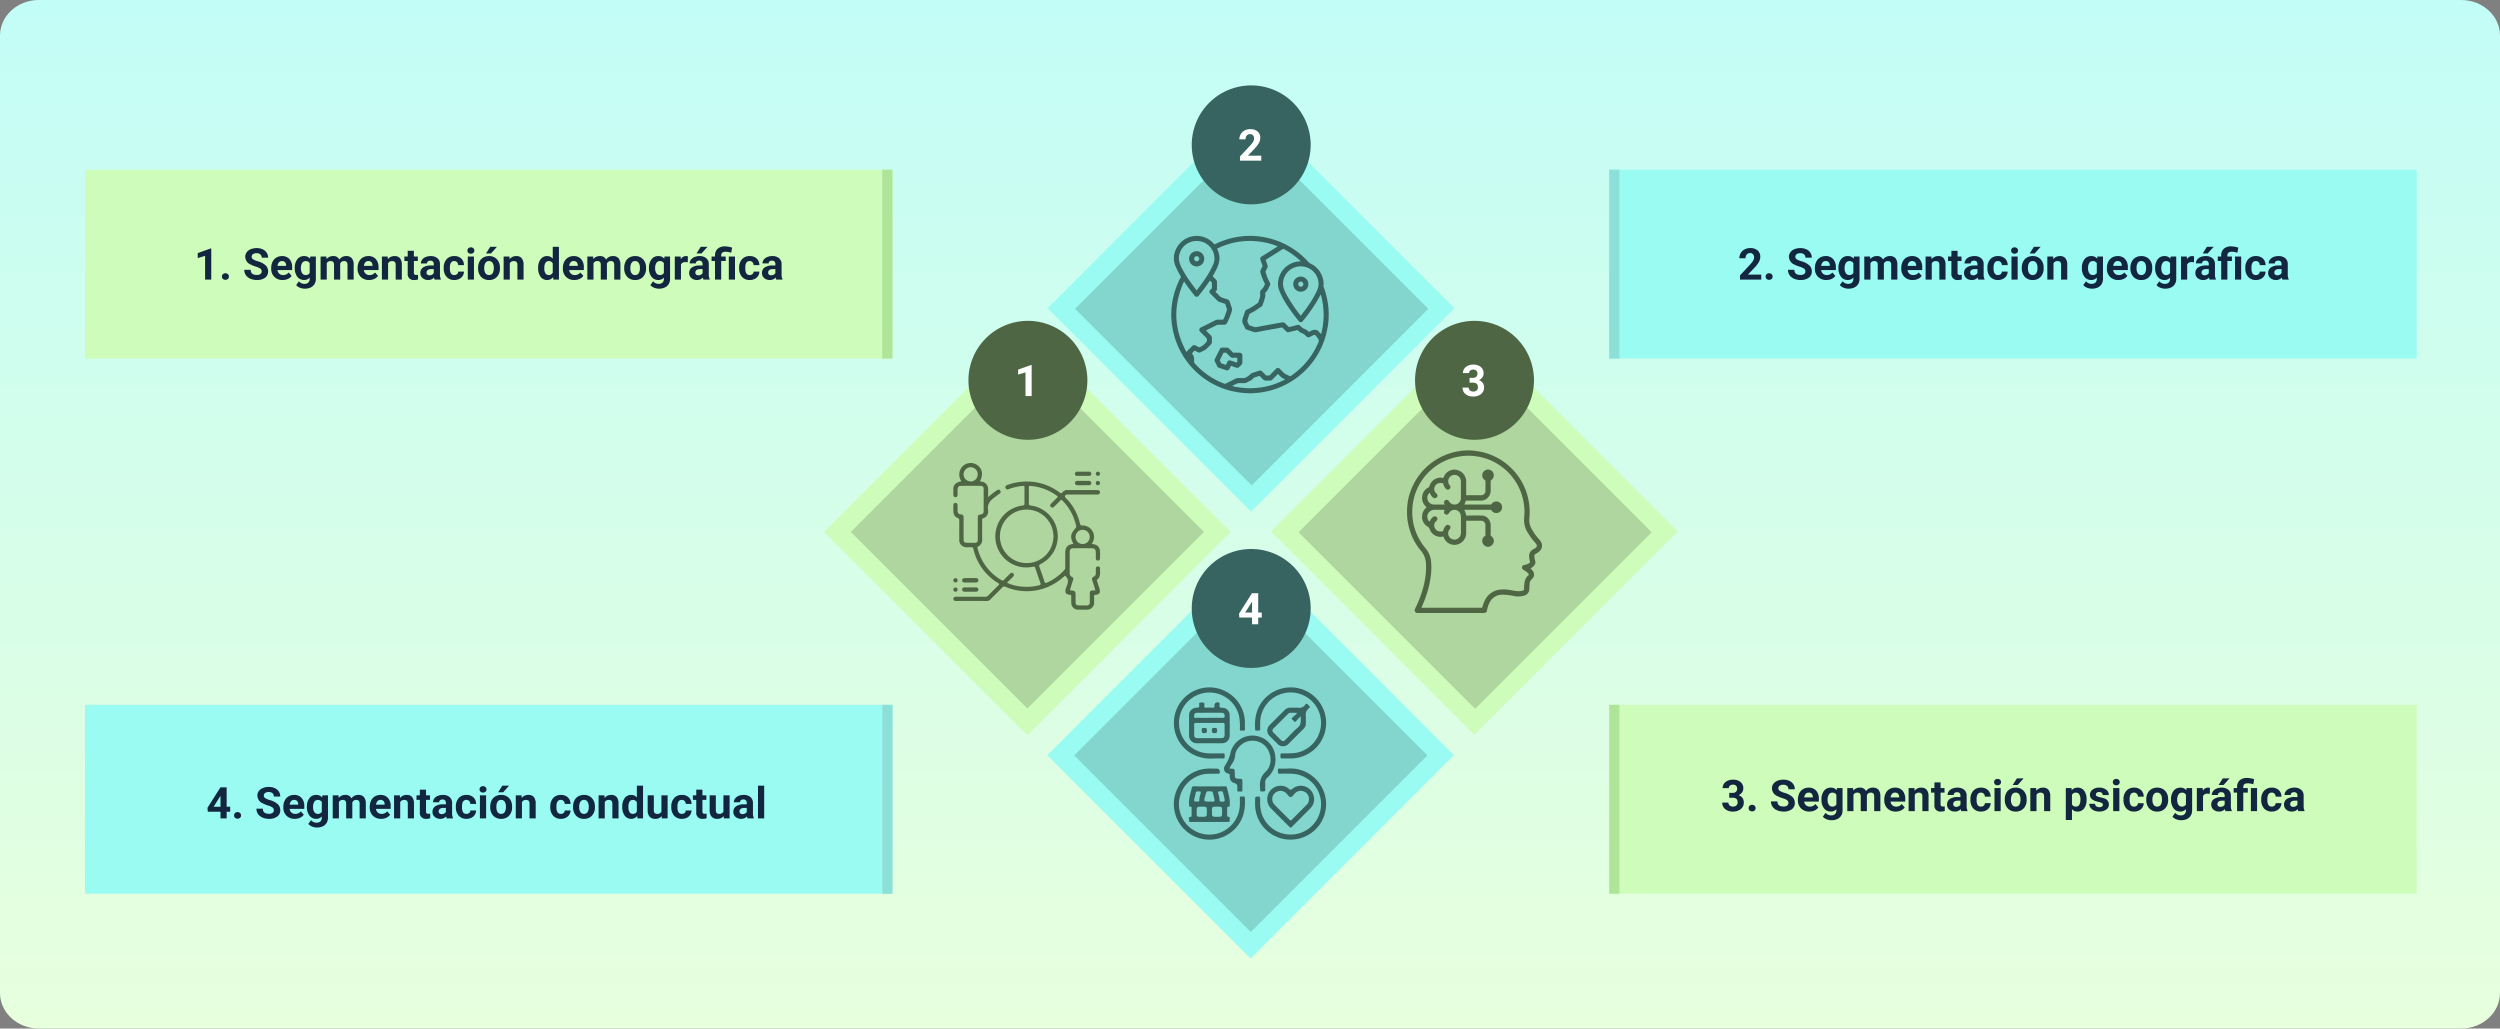 <svg xmlns="http://www.w3.org/2000/svg" xmlns:xlink="http://www.w3.org/1999/xlink" width="1030" height="423.758" viewBox="0 0 1030 423.758">
  <rect x="0" y="0" width="1030" height="423.758" fill="#808080" stroke="none"/>
  <defs>
    <linearGradient id="linear-gradient" x1="0.5" x2="0.5" y2="1" gradientUnits="objectBoundingBox">
      <stop offset="0" stop-color="#c3fdf7"/>
      <stop offset="1" stop-color="#e7ffdd"/>
    </linearGradient>
    <clipPath id="clip-path">
      <rect id="Rectángulo_378271" data-name="Rectángulo 378271" width="960.686" height="351.723" fill="none"/>
    </clipPath>
    <clipPath id="clip-path-2">
      <rect id="Rectángulo_378260" data-name="Rectángulo 378260" width="960.687" height="351.723" fill="none"/>
    </clipPath>
    <clipPath id="clip-path-3">
      <rect id="Rectángulo_378259" data-name="Rectángulo 378259" width="145.49" height="145.489" fill="none"/>
    </clipPath>
    <clipPath id="clip-path-6">
      <rect id="Rectángulo_378267" data-name="Rectángulo 378267" width="145.49" height="145.488" fill="none"/>
    </clipPath>
    <clipPath id="clip-path-8">
      <rect id="Rectángulo_378272" data-name="Rectángulo 378272" width="60.478" height="60.456" fill="#4e6644"/>
    </clipPath>
    <clipPath id="clip-path-9">
      <rect id="Rectángulo_378273" data-name="Rectángulo 378273" width="64.865" height="64.857" fill="#376460"/>
    </clipPath>
    <clipPath id="clip-path-10">
      <rect id="Rectángulo_378274" data-name="Rectángulo 378274" width="55.602" height="66.999" fill="#4e6644"/>
    </clipPath>
    <clipPath id="clip-path-11">
      <rect id="Rectángulo_378275" data-name="Rectángulo 378275" width="62.827" height="62.771" fill="#376460"/>
    </clipPath>
  </defs>
  <g id="Grupo_1072974" data-name="Grupo 1072974" transform="translate(-285 -7933.809)">
    <path id="Trazado_610687" data-name="Trazado 610687" d="M16,0h998c8.837,0,16,6.57,16,14.676V409.083c0,8.105-7.163,14.676-16,14.676H16c-8.837,0-16-6.57-16-14.676V14.676C0,6.57,7.163,0,16,0Z" transform="translate(285 7933.809)" fill="url(#linear-gradient)"/>
    <g id="Grupo_1072962" data-name="Grupo 1072962" transform="translate(320 7977)">
      <g id="Grupo_1072961" data-name="Grupo 1072961" clip-path="url(#clip-path)">
        <rect id="Rectángulo_378249" data-name="Rectángulo 378249" width="332.697" height="77.828" transform="translate(627.989 26.71)" fill="#99fbf2"/>
        <rect id="Rectángulo_378250" data-name="Rectángulo 378250" width="4.199" height="77.828" transform="translate(627.99 26.71)" fill="#8de0d8"/>
        <rect id="Rectángulo_378251" data-name="Rectángulo 378251" width="332.697" height="77.828" transform="translate(0 26.71)" fill="#cefcba"/>
        <rect id="Rectángulo_378252" data-name="Rectángulo 378252" width="4.199" height="77.828" transform="translate(328.498 26.71)" fill="#afe599"/>
        <rect id="Rectángulo_378253" data-name="Rectángulo 378253" width="332.697" height="77.828" transform="translate(0 247.185)" fill="#99fbf2"/>
        <rect id="Rectángulo_378254" data-name="Rectángulo 378254" width="4.199" height="77.828" transform="translate(328.498 247.185)" fill="#8de0d8"/>
        <rect id="Rectángulo_378255" data-name="Rectángulo 378255" width="332.697" height="77.828" transform="translate(627.989 247.185)" fill="#cefcba"/>
        <rect id="Rectángulo_378256" data-name="Rectángulo 378256" width="4.199" height="77.828" transform="translate(627.99 247.185)" fill="#afe599"/>
        <rect id="Rectángulo_378257" data-name="Rectángulo 378257" width="118.489" height="118.489" transform="translate(304.482 175.955) rotate(-45)" fill="#cefcba"/>
        <g id="Grupo_1072949" data-name="Grupo 1072949">
          <g id="Grupo_1072948" data-name="Grupo 1072948" clip-path="url(#clip-path-2)">
            <g id="Grupo_1072947" data-name="Grupo 1072947" transform="translate(315.522 103.211)" opacity="0.15">
              <g id="Grupo_1072946" data-name="Grupo 1072946">
                <g id="Grupo_1072945" data-name="Grupo 1072945" clip-path="url(#clip-path-3)">
                  <rect id="Rectángulo_378258" data-name="Rectángulo 378258" width="102.876" height="102.876" transform="translate(0 72.744) rotate(-45)"/>
                </g>
              </g>
            </g>
          </g>
        </g>
        <rect id="Rectángulo_378261" data-name="Rectángulo 378261" width="118.489" height="118.489" transform="translate(396.653 83.784) rotate(-45)" fill="#99fbf2"/>
        <rect id="Rectángulo_378262" data-name="Rectángulo 378262" width="118.489" height="118.489" transform="translate(396.465 267.939) rotate(-45)" fill="#99fbf2"/>
        <rect id="Rectángulo_378263" data-name="Rectángulo 378263" width="118.489" height="118.489" transform="translate(488.636 175.768) rotate(-45)" fill="#cefcba"/>
        <g id="Grupo_1072960" data-name="Grupo 1072960">
          <g id="Grupo_1072959" data-name="Grupo 1072959" clip-path="url(#clip-path-2)">
            <g id="Grupo_1072952" data-name="Grupo 1072952" transform="translate(407.598 195.288)" opacity="0.15">
              <g id="Grupo_1072951" data-name="Grupo 1072951">
                <g id="Grupo_1072950" data-name="Grupo 1072950" clip-path="url(#clip-path-3)">
                  <rect id="Rectángulo_378264" data-name="Rectángulo 378264" width="102.876" height="102.876" transform="translate(0.001 72.744) rotate(-45)"/>
                </g>
              </g>
            </g>
            <g id="Grupo_1072955" data-name="Grupo 1072955" transform="translate(407.941 11.289)" opacity="0.15">
              <g id="Grupo_1072954" data-name="Grupo 1072954">
                <g id="Grupo_1072953" data-name="Grupo 1072953" clip-path="url(#clip-path-6)">
                  <rect id="Rectángulo_378266" data-name="Rectángulo 378266" width="102.876" height="102.876" transform="translate(0 72.743) rotate(-45)"/>
                </g>
              </g>
            </g>
            <g id="Grupo_1072958" data-name="Grupo 1072958" transform="translate(500.017 103.365)" opacity="0.15">
              <g id="Grupo_1072957" data-name="Grupo 1072957">
                <g id="Grupo_1072956" data-name="Grupo 1072956" clip-path="url(#clip-path-3)">
                  <rect id="Rectángulo_378268" data-name="Rectángulo 378268" width="102.876" height="102.876" transform="translate(0.001 72.744) rotate(-45)"/>
                </g>
              </g>
            </g>
          </g>
        </g>
      </g>
    </g>
    <path id="Trazado_611168" data-name="Trazado 611168" d="M7.04,0H4.5V-9.791l-3.032.94v-2.065l5.3-1.9H7.04Zm4.395-1.248a1.279,1.279,0,0,1,.409-.984,1.45,1.45,0,0,1,1.024-.378,1.462,1.462,0,0,1,1.033.378,1.279,1.279,0,0,1,.409.984,1.261,1.261,0,0,1-.4.971A1.468,1.468,0,0,1,12.867.1a1.456,1.456,0,0,1-1.028-.374A1.261,1.261,0,0,1,11.435-1.248ZM27.817-3.357A1.353,1.353,0,0,0,27.29-4.5a6.917,6.917,0,0,0-1.9-.844,13.458,13.458,0,0,1-2.171-.875A3.547,3.547,0,0,1,21.041-9.4a3.09,3.09,0,0,1,.584-1.85,3.812,3.812,0,0,1,1.679-1.27,6.318,6.318,0,0,1,2.457-.457,5.751,5.751,0,0,1,2.443.5,3.891,3.891,0,0,1,1.666,1.4,3.668,3.668,0,0,1,.593,2.057H27.826a1.726,1.726,0,0,0-.554-1.367,2.276,2.276,0,0,0-1.556-.488,2.432,2.432,0,0,0-1.5.409,1.289,1.289,0,0,0-.536,1.077,1.235,1.235,0,0,0,.628,1.046,7.1,7.1,0,0,0,1.85.791,7.994,7.994,0,0,1,3.278,1.679,3.343,3.343,0,0,1,1.028,2.5A3.08,3.08,0,0,1,29.206-.769a5.5,5.5,0,0,1-3.384.945,6.534,6.534,0,0,1-2.689-.541,4.256,4.256,0,0,1-1.85-1.481,3.793,3.793,0,0,1-.637-2.18h2.646q0,2.118,2.531,2.118A2.462,2.462,0,0,0,27.29-2.29,1.244,1.244,0,0,0,27.817-3.357ZM36.457.176a4.668,4.668,0,0,1-3.406-1.283,4.561,4.561,0,0,1-1.314-3.419v-.246a5.745,5.745,0,0,1,.554-2.562,4.064,4.064,0,0,1,1.569-1.74,4.4,4.4,0,0,1,2.316-.611,3.947,3.947,0,0,1,3.072,1.23,5,5,0,0,1,1.121,3.489v1.037H34.313a2.36,2.36,0,0,0,.743,1.494,2.245,2.245,0,0,0,1.569.563,2.742,2.742,0,0,0,2.294-1.063l1.248,1.4A3.813,3.813,0,0,1,38.619-.277,5.075,5.075,0,0,1,36.457.176Zm-.29-7.813a1.587,1.587,0,0,0-1.226.512,2.651,2.651,0,0,0-.6,1.466h3.533v-.2a1.891,1.891,0,0,0-.457-1.311A1.638,1.638,0,0,0,36.167-7.638ZM41.44-4.825A5.573,5.573,0,0,1,42.482-8.35,3.375,3.375,0,0,1,45.29-9.686a2.96,2.96,0,0,1,2.435,1.072l.105-.9h2.3V-.316a4.064,4.064,0,0,1-.567,2.171,3.641,3.641,0,0,1-1.6,1.406,5.608,5.608,0,0,1-2.408.483,5.215,5.215,0,0,1-2.039-.417,3.619,3.619,0,0,1-1.5-1.077L43.146.7a2.975,2.975,0,0,0,2.3,1.063,2.178,2.178,0,0,0,1.573-.541,2.027,2.027,0,0,0,.563-1.534v-.51a2.938,2.938,0,0,1-2.312.993A3.366,3.366,0,0,1,42.5-1.165,5.572,5.572,0,0,1,41.44-4.72Zm2.54.189A3.47,3.47,0,0,0,44.5-2.607a1.65,1.65,0,0,0,1.424.735,1.764,1.764,0,0,0,1.661-.871V-6.749A1.76,1.76,0,0,0,45.94-7.62a1.66,1.66,0,0,0-1.437.748A3.911,3.911,0,0,0,43.98-4.636ZM54.466-9.51l.079,1.063a3.342,3.342,0,0,1,2.733-1.239A2.536,2.536,0,0,1,59.8-8.235a3.265,3.265,0,0,1,2.856-1.45,2.836,2.836,0,0,1,2.3.9,4.141,4.141,0,0,1,.756,2.711V0H63.167V-6.064a1.811,1.811,0,0,0-.316-1.182,1.4,1.4,0,0,0-1.116-.374,1.585,1.585,0,0,0-1.582,1.09L60.161,0h-2.54V-6.056a1.789,1.789,0,0,0-.325-1.2,1.416,1.416,0,0,0-1.107-.369,1.646,1.646,0,0,0-1.564.9V0h-2.54V-9.51ZM72.044.176a4.668,4.668,0,0,1-3.406-1.283,4.561,4.561,0,0,1-1.314-3.419v-.246a5.745,5.745,0,0,1,.554-2.562,4.064,4.064,0,0,1,1.569-1.74,4.4,4.4,0,0,1,2.316-.611,3.947,3.947,0,0,1,3.072,1.23,5,5,0,0,1,1.121,3.489v1.037H69.9a2.36,2.36,0,0,0,.743,1.494,2.245,2.245,0,0,0,1.569.563A2.742,2.742,0,0,0,74.5-2.936l1.248,1.4A3.813,3.813,0,0,1,74.206-.277,5.075,5.075,0,0,1,72.044.176Zm-.29-7.813a1.587,1.587,0,0,0-1.226.512,2.651,2.651,0,0,0-.6,1.466h3.533v-.2A1.891,1.891,0,0,0,73-7.174,1.638,1.638,0,0,0,71.754-7.638Zm7.98-1.872.079,1.1a3.32,3.32,0,0,1,2.733-1.274A2.759,2.759,0,0,1,84.8-8.8a4.142,4.142,0,0,1,.756,2.654V0h-2.54V-6.082a1.648,1.648,0,0,0-.352-1.173,1.574,1.574,0,0,0-1.169-.365,1.747,1.747,0,0,0-1.608.914V0h-2.54V-9.51Zm10.784-2.338V-9.51h1.626v1.863H90.519V-2.9a1.133,1.133,0,0,0,.2.756,1.015,1.015,0,0,0,.773.229,4.051,4.051,0,0,0,.747-.062V-.053A5.229,5.229,0,0,1,90.7.176a2.425,2.425,0,0,1-2.725-2.7V-7.646H86.59V-9.51h1.389v-2.338ZM99.07,0a2.821,2.821,0,0,1-.255-.853,3.073,3.073,0,0,1-2.4,1.028A3.376,3.376,0,0,1,94.1-.633a2.6,2.6,0,0,1-.918-2.039A2.687,2.687,0,0,1,94.3-4.992a5.529,5.529,0,0,1,3.239-.817H98.71v-.545a1.567,1.567,0,0,0-.338-1.055A1.331,1.331,0,0,0,97.3-7.8,1.513,1.513,0,0,0,96.3-7.5a1.045,1.045,0,0,0-.365.844h-2.54a2.551,2.551,0,0,1,.51-1.529,3.37,3.37,0,0,1,1.441-1.1,5.253,5.253,0,0,1,2.092-.4,4.15,4.15,0,0,1,2.791.883,3.09,3.09,0,0,1,1.033,2.483V-2.2a4.546,4.546,0,0,0,.378,2.048V0Zm-2.1-1.767a2.188,2.188,0,0,0,1.037-.25,1.645,1.645,0,0,0,.7-.672V-4.324h-.949q-1.907,0-2.03,1.318l-.009.149a1.017,1.017,0,0,0,.334.782A1.3,1.3,0,0,0,96.97-1.767Zm10.2-.105a1.666,1.666,0,0,0,1.143-.387,1.355,1.355,0,0,0,.457-1.028h2.382a3.258,3.258,0,0,1-.527,1.771A3.48,3.48,0,0,1,109.2-.268a4.442,4.442,0,0,1-1.991.444,4.129,4.129,0,0,1-3.217-1.3A5.13,5.13,0,0,1,102.814-4.7v-.167a5.071,5.071,0,0,1,1.169-3.507,4.08,4.08,0,0,1,3.208-1.31,4,4,0,0,1,2.861,1.015,3.594,3.594,0,0,1,1.094,2.7h-2.382a1.745,1.745,0,0,0-.457-1.206,1.524,1.524,0,0,0-1.16-.464,1.53,1.53,0,0,0-1.34.647,3.749,3.749,0,0,0-.453,2.1v.264a3.8,3.8,0,0,0,.448,2.113A1.549,1.549,0,0,0,107.165-1.872ZM115.277,0h-2.549V-9.51h2.549Zm-2.7-11.971a1.251,1.251,0,0,1,.382-.94A1.436,1.436,0,0,1,114-13.28a1.44,1.44,0,0,1,1.037.369,1.244,1.244,0,0,1,.387.94,1.247,1.247,0,0,1-.391.949,1.443,1.443,0,0,1-1.033.369,1.443,1.443,0,0,1-1.033-.369A1.247,1.247,0,0,1,112.579-11.971Zm4.395,7.128a5.64,5.64,0,0,1,.545-2.522,3.989,3.989,0,0,1,1.569-1.714,4.577,4.577,0,0,1,2.377-.606,4.33,4.33,0,0,1,3.142,1.178,4.727,4.727,0,0,1,1.358,3.2l.018.65a4.97,4.97,0,0,1-1.222,3.511A4.247,4.247,0,0,1,121.482.176,4.268,4.268,0,0,1,118.2-1.143a5.058,5.058,0,0,1-1.226-3.586Zm2.54.18a3.555,3.555,0,0,0,.51,2.073,1.682,1.682,0,0,0,1.459.717,1.686,1.686,0,0,0,1.441-.709,3.89,3.89,0,0,0,.519-2.267,3.519,3.519,0,0,0-.519-2.06,1.686,1.686,0,0,0-1.459-.731,1.658,1.658,0,0,0-1.441.726A3.955,3.955,0,0,0,119.514-4.662Zm2.452-8.838h2.769L122.3-10.775h-2.065Zm7.919,3.99.079,1.1A3.32,3.32,0,0,1,132.7-9.686a2.759,2.759,0,0,1,2.25.888,4.142,4.142,0,0,1,.756,2.654V0h-2.54V-6.082a1.648,1.648,0,0,0-.352-1.173,1.574,1.574,0,0,0-1.169-.365,1.747,1.747,0,0,0-1.608.914V0h-2.54V-9.51Zm11.83,4.685a5.731,5.731,0,0,1,1-3.542,3.237,3.237,0,0,1,2.729-1.318,2.913,2.913,0,0,1,2.294,1.037V-13.5h2.549V0H147.99l-.123-1.011A2.989,2.989,0,0,1,145.424.176a3.228,3.228,0,0,1-2.694-1.323A5.916,5.916,0,0,1,141.715-4.825Zm2.54.189a3.754,3.754,0,0,0,.466,2.051,1.517,1.517,0,0,0,1.354.713,1.7,1.7,0,0,0,1.661-.995V-6.625a1.675,1.675,0,0,0-1.644-.995Q144.255-7.62,144.255-4.636ZM156.63.176a4.668,4.668,0,0,1-3.406-1.283,4.561,4.561,0,0,1-1.314-3.419v-.246a5.745,5.745,0,0,1,.554-2.562,4.064,4.064,0,0,1,1.569-1.74,4.4,4.4,0,0,1,2.316-.611,3.947,3.947,0,0,1,3.072,1.23,5,5,0,0,1,1.121,3.489v1.037h-6.056a2.36,2.36,0,0,0,.743,1.494,2.245,2.245,0,0,0,1.569.563,2.742,2.742,0,0,0,2.294-1.063l1.248,1.4a3.813,3.813,0,0,1-1.547,1.261A5.075,5.075,0,0,1,156.63.176Zm-.29-7.813a1.587,1.587,0,0,0-1.226.512,2.651,2.651,0,0,0-.6,1.466h3.533v-.2a1.891,1.891,0,0,0-.457-1.311A1.638,1.638,0,0,0,156.34-7.638Zm8.024-1.872.079,1.063a3.342,3.342,0,0,1,2.733-1.239,2.536,2.536,0,0,1,2.522,1.45,3.265,3.265,0,0,1,2.856-1.45,2.836,2.836,0,0,1,2.3.9,4.141,4.141,0,0,1,.756,2.711V0h-2.549V-6.064a1.811,1.811,0,0,0-.316-1.182,1.4,1.4,0,0,0-1.116-.374,1.585,1.585,0,0,0-1.582,1.09L170.06,0h-2.54V-6.056a1.789,1.789,0,0,0-.325-1.2,1.416,1.416,0,0,0-1.107-.369,1.646,1.646,0,0,0-1.564.9V0h-2.54V-9.51ZM177.17-4.843a5.64,5.64,0,0,1,.545-2.522,3.989,3.989,0,0,1,1.569-1.714,4.577,4.577,0,0,1,2.377-.606A4.33,4.33,0,0,1,184.8-8.508a4.727,4.727,0,0,1,1.358,3.2l.018.65a4.97,4.97,0,0,1-1.222,3.511A4.247,4.247,0,0,1,181.679.176,4.268,4.268,0,0,1,178.4-1.143a5.058,5.058,0,0,1-1.226-3.586Zm2.54.18a3.555,3.555,0,0,0,.51,2.073,1.682,1.682,0,0,0,1.459.717,1.686,1.686,0,0,0,1.441-.709,3.89,3.89,0,0,0,.519-2.267,3.519,3.519,0,0,0-.519-2.06,1.686,1.686,0,0,0-1.459-.731,1.658,1.658,0,0,0-1.441.726A3.955,3.955,0,0,0,179.71-4.662Zm7.664-.163a5.573,5.573,0,0,1,1.042-3.524,3.375,3.375,0,0,1,2.808-1.336,2.96,2.96,0,0,1,2.435,1.072l.105-.9h2.3V-.316a4.064,4.064,0,0,1-.567,2.171,3.641,3.641,0,0,1-1.6,1.406,5.608,5.608,0,0,1-2.408.483,5.215,5.215,0,0,1-2.039-.417,3.619,3.619,0,0,1-1.5-1.077L189.079.7a2.975,2.975,0,0,0,2.3,1.063,2.178,2.178,0,0,0,1.573-.541,2.027,2.027,0,0,0,.563-1.534v-.51a2.938,2.938,0,0,1-2.312.993,3.366,3.366,0,0,1-2.773-1.34,5.572,5.572,0,0,1-1.059-3.555Zm2.54.189a3.47,3.47,0,0,0,.519,2.029,1.65,1.65,0,0,0,1.424.735,1.764,1.764,0,0,0,1.661-.871V-6.749a1.76,1.76,0,0,0-1.644-.871,1.66,1.66,0,0,0-1.437.748A3.911,3.911,0,0,0,189.914-4.636Zm13.447-2.492a6.9,6.9,0,0,0-.914-.07,1.86,1.86,0,0,0-1.89.976V0h-2.54V-9.51h2.4l.07,1.134a2.354,2.354,0,0,1,2.118-1.31,2.662,2.662,0,0,1,.791.114ZM209.83,0a2.821,2.821,0,0,1-.255-.853,3.073,3.073,0,0,1-2.4,1.028,3.376,3.376,0,0,1-2.316-.809,2.6,2.6,0,0,1-.918-2.039,2.687,2.687,0,0,1,1.121-2.32A5.529,5.529,0,0,1,208.3-5.81h1.169v-.545a1.567,1.567,0,0,0-.338-1.055,1.331,1.331,0,0,0-1.068-.4,1.513,1.513,0,0,0-1.006.308,1.045,1.045,0,0,0-.365.844h-2.54a2.551,2.551,0,0,1,.51-1.529,3.37,3.37,0,0,1,1.441-1.1,5.253,5.253,0,0,1,2.092-.4,4.15,4.15,0,0,1,2.791.883,3.09,3.09,0,0,1,1.033,2.483V-2.2A4.546,4.546,0,0,0,212.4-.149V0Zm-2.1-1.767a2.188,2.188,0,0,0,1.037-.25,1.645,1.645,0,0,0,.7-.672V-4.324h-.949q-1.907,0-2.03,1.318l-.009.149a1.017,1.017,0,0,0,.334.782A1.3,1.3,0,0,0,207.729-1.767ZM208.7-13.5h2.769l-2.435,2.725h-2.065ZM214.585,0V-7.646H213.17V-9.51h1.415v-.439a3.566,3.566,0,0,1,1.1-2.764,4.438,4.438,0,0,1,3.063-.971,10.16,10.16,0,0,1,2.883.519l-.369,2.1a11.248,11.248,0,0,0-1.336-.33,6.564,6.564,0,0,0-1.02-.075q-1.775,0-1.775,1.573v.387h1.872v1.863h-1.872V0Zm8.235,0h-2.549V-9.51h2.549Zm6.056-1.872a1.666,1.666,0,0,0,1.143-.387,1.355,1.355,0,0,0,.457-1.028h2.382a3.258,3.258,0,0,1-.527,1.771,3.48,3.48,0,0,1-1.419,1.248,4.442,4.442,0,0,1-1.991.444,4.129,4.129,0,0,1-3.217-1.3A5.13,5.13,0,0,1,224.525-4.7v-.167a5.071,5.071,0,0,1,1.169-3.507,4.08,4.08,0,0,1,3.208-1.31,4,4,0,0,1,2.861,1.015,3.594,3.594,0,0,1,1.094,2.7h-2.382a1.745,1.745,0,0,0-.457-1.206,1.524,1.524,0,0,0-1.16-.464,1.53,1.53,0,0,0-1.34.647,3.749,3.749,0,0,0-.453,2.1v.264a3.8,3.8,0,0,0,.448,2.113A1.549,1.549,0,0,0,228.876-1.872ZM239.818,0a2.821,2.821,0,0,1-.255-.853,3.073,3.073,0,0,1-2.4,1.028,3.376,3.376,0,0,1-2.316-.809,2.6,2.6,0,0,1-.918-2.039,2.687,2.687,0,0,1,1.121-2.32,5.529,5.529,0,0,1,3.239-.817h1.169v-.545a1.567,1.567,0,0,0-.338-1.055,1.331,1.331,0,0,0-1.068-.4,1.513,1.513,0,0,0-1.006.308,1.045,1.045,0,0,0-.365.844h-2.54a2.551,2.551,0,0,1,.51-1.529,3.37,3.37,0,0,1,1.441-1.1,5.253,5.253,0,0,1,2.092-.4,4.15,4.15,0,0,1,2.791.883,3.09,3.09,0,0,1,1.033,2.483V-2.2a4.546,4.546,0,0,0,.378,2.048V0Zm-2.1-1.767a2.188,2.188,0,0,0,1.037-.25,1.645,1.645,0,0,0,.7-.672V-4.324h-.949q-1.907,0-2.03,1.318l-.009.149a1.017,1.017,0,0,0,.334.782A1.3,1.3,0,0,0,237.718-1.767Z" transform="translate(365 8049)" fill="#12263f"/>
    <path id="Trazado_611169" data-name="Trazado 611169" d="M9.642,0H.87V-1.74L5.01-6.152A10.212,10.212,0,0,0,6.271-7.778,2.612,2.612,0,0,0,6.68-9.1a1.955,1.955,0,0,0-.431-1.34,1.555,1.555,0,0,0-1.23-.488,1.677,1.677,0,0,0-1.358.593,2.35,2.35,0,0,0-.5,1.56H.615a4.2,4.2,0,0,1,.558-2.136,3.934,3.934,0,0,1,1.578-1.516,4.8,4.8,0,0,1,2.312-.549,4.54,4.54,0,0,1,3.072.949A3.358,3.358,0,0,1,9.229-9.343a4.3,4.3,0,0,1-.492,1.934A10.745,10.745,0,0,1,7.049-5.115L4.14-2.048h5.5Zm1.793-1.248a1.279,1.279,0,0,1,.409-.984,1.45,1.45,0,0,1,1.024-.378,1.462,1.462,0,0,1,1.033.378,1.279,1.279,0,0,1,.409.984,1.261,1.261,0,0,1-.4.971A1.468,1.468,0,0,1,12.867.1a1.456,1.456,0,0,1-1.028-.374A1.261,1.261,0,0,1,11.435-1.248ZM27.817-3.357A1.353,1.353,0,0,0,27.29-4.5a6.917,6.917,0,0,0-1.9-.844,13.458,13.458,0,0,1-2.171-.875A3.547,3.547,0,0,1,21.041-9.4a3.09,3.09,0,0,1,.584-1.85,3.812,3.812,0,0,1,1.679-1.27,6.318,6.318,0,0,1,2.457-.457,5.751,5.751,0,0,1,2.443.5,3.891,3.891,0,0,1,1.666,1.4,3.668,3.668,0,0,1,.593,2.057H27.826a1.726,1.726,0,0,0-.554-1.367,2.276,2.276,0,0,0-1.556-.488,2.432,2.432,0,0,0-1.5.409,1.289,1.289,0,0,0-.536,1.077,1.235,1.235,0,0,0,.628,1.046,7.1,7.1,0,0,0,1.85.791,7.994,7.994,0,0,1,3.278,1.679,3.343,3.343,0,0,1,1.028,2.5A3.08,3.08,0,0,1,29.206-.769a5.5,5.5,0,0,1-3.384.945,6.534,6.534,0,0,1-2.689-.541,4.256,4.256,0,0,1-1.85-1.481,3.793,3.793,0,0,1-.637-2.18h2.646q0,2.118,2.531,2.118A2.462,2.462,0,0,0,27.29-2.29,1.244,1.244,0,0,0,27.817-3.357ZM36.457.176a4.668,4.668,0,0,1-3.406-1.283,4.561,4.561,0,0,1-1.314-3.419v-.246a5.745,5.745,0,0,1,.554-2.562,4.064,4.064,0,0,1,1.569-1.74,4.4,4.4,0,0,1,2.316-.611,3.947,3.947,0,0,1,3.072,1.23,5,5,0,0,1,1.121,3.489v1.037H34.313a2.36,2.36,0,0,0,.743,1.494,2.245,2.245,0,0,0,1.569.563,2.742,2.742,0,0,0,2.294-1.063l1.248,1.4A3.813,3.813,0,0,1,38.619-.277,5.075,5.075,0,0,1,36.457.176Zm-.29-7.813a1.587,1.587,0,0,0-1.226.512,2.651,2.651,0,0,0-.6,1.466h3.533v-.2a1.891,1.891,0,0,0-.457-1.311A1.638,1.638,0,0,0,36.167-7.638ZM41.44-4.825A5.573,5.573,0,0,1,42.482-8.35,3.375,3.375,0,0,1,45.29-9.686a2.96,2.96,0,0,1,2.435,1.072l.105-.9h2.3V-.316a4.064,4.064,0,0,1-.567,2.171,3.641,3.641,0,0,1-1.6,1.406,5.608,5.608,0,0,1-2.408.483,5.215,5.215,0,0,1-2.039-.417,3.619,3.619,0,0,1-1.5-1.077L43.146.7a2.975,2.975,0,0,0,2.3,1.063,2.178,2.178,0,0,0,1.573-.541,2.027,2.027,0,0,0,.563-1.534v-.51a2.938,2.938,0,0,1-2.312.993A3.366,3.366,0,0,1,42.5-1.165,5.572,5.572,0,0,1,41.44-4.72Zm2.54.189A3.47,3.47,0,0,0,44.5-2.607a1.65,1.65,0,0,0,1.424.735,1.764,1.764,0,0,0,1.661-.871V-6.749A1.76,1.76,0,0,0,45.94-7.62a1.66,1.66,0,0,0-1.437.748A3.911,3.911,0,0,0,43.98-4.636ZM54.466-9.51l.079,1.063a3.342,3.342,0,0,1,2.733-1.239A2.536,2.536,0,0,1,59.8-8.235a3.265,3.265,0,0,1,2.856-1.45,2.836,2.836,0,0,1,2.3.9,4.141,4.141,0,0,1,.756,2.711V0H63.167V-6.064a1.811,1.811,0,0,0-.316-1.182,1.4,1.4,0,0,0-1.116-.374,1.585,1.585,0,0,0-1.582,1.09L60.161,0h-2.54V-6.056a1.789,1.789,0,0,0-.325-1.2,1.416,1.416,0,0,0-1.107-.369,1.646,1.646,0,0,0-1.564.9V0h-2.54V-9.51ZM72.044.176a4.668,4.668,0,0,1-3.406-1.283,4.561,4.561,0,0,1-1.314-3.419v-.246a5.745,5.745,0,0,1,.554-2.562,4.064,4.064,0,0,1,1.569-1.74,4.4,4.4,0,0,1,2.316-.611,3.947,3.947,0,0,1,3.072,1.23,5,5,0,0,1,1.121,3.489v1.037H69.9a2.36,2.36,0,0,0,.743,1.494,2.245,2.245,0,0,0,1.569.563A2.742,2.742,0,0,0,74.5-2.936l1.248,1.4A3.813,3.813,0,0,1,74.206-.277,5.075,5.075,0,0,1,72.044.176Zm-.29-7.813a1.587,1.587,0,0,0-1.226.512,2.651,2.651,0,0,0-.6,1.466h3.533v-.2A1.891,1.891,0,0,0,73-7.174,1.638,1.638,0,0,0,71.754-7.638Zm7.98-1.872.079,1.1a3.32,3.32,0,0,1,2.733-1.274A2.759,2.759,0,0,1,84.8-8.8a4.142,4.142,0,0,1,.756,2.654V0h-2.54V-6.082a1.648,1.648,0,0,0-.352-1.173,1.574,1.574,0,0,0-1.169-.365,1.747,1.747,0,0,0-1.608.914V0h-2.54V-9.51Zm10.784-2.338V-9.51h1.626v1.863H90.519V-2.9a1.133,1.133,0,0,0,.2.756,1.015,1.015,0,0,0,.773.229,4.051,4.051,0,0,0,.747-.062V-.053A5.229,5.229,0,0,1,90.7.176a2.425,2.425,0,0,1-2.725-2.7V-7.646H86.59V-9.51h1.389v-2.338ZM99.07,0a2.821,2.821,0,0,1-.255-.853,3.073,3.073,0,0,1-2.4,1.028A3.376,3.376,0,0,1,94.1-.633a2.6,2.6,0,0,1-.918-2.039A2.687,2.687,0,0,1,94.3-4.992a5.529,5.529,0,0,1,3.239-.817H98.71v-.545a1.567,1.567,0,0,0-.338-1.055A1.331,1.331,0,0,0,97.3-7.8,1.513,1.513,0,0,0,96.3-7.5a1.045,1.045,0,0,0-.365.844h-2.54a2.551,2.551,0,0,1,.51-1.529,3.37,3.37,0,0,1,1.441-1.1,5.253,5.253,0,0,1,2.092-.4,4.15,4.15,0,0,1,2.791.883,3.09,3.09,0,0,1,1.033,2.483V-2.2a4.546,4.546,0,0,0,.378,2.048V0Zm-2.1-1.767a2.188,2.188,0,0,0,1.037-.25,1.645,1.645,0,0,0,.7-.672V-4.324h-.949q-1.907,0-2.03,1.318l-.009.149a1.017,1.017,0,0,0,.334.782A1.3,1.3,0,0,0,96.97-1.767Zm10.2-.105a1.666,1.666,0,0,0,1.143-.387,1.355,1.355,0,0,0,.457-1.028h2.382a3.258,3.258,0,0,1-.527,1.771A3.48,3.48,0,0,1,109.2-.268a4.442,4.442,0,0,1-1.991.444,4.129,4.129,0,0,1-3.217-1.3A5.13,5.13,0,0,1,102.814-4.7v-.167a5.071,5.071,0,0,1,1.169-3.507,4.08,4.08,0,0,1,3.208-1.31,4,4,0,0,1,2.861,1.015,3.594,3.594,0,0,1,1.094,2.7h-2.382a1.745,1.745,0,0,0-.457-1.206,1.524,1.524,0,0,0-1.16-.464,1.53,1.53,0,0,0-1.34.647,3.749,3.749,0,0,0-.453,2.1v.264a3.8,3.8,0,0,0,.448,2.113A1.549,1.549,0,0,0,107.165-1.872ZM115.277,0h-2.549V-9.51h2.549Zm-2.7-11.971a1.251,1.251,0,0,1,.382-.94A1.436,1.436,0,0,1,114-13.28a1.44,1.44,0,0,1,1.037.369,1.244,1.244,0,0,1,.387.94,1.247,1.247,0,0,1-.391.949,1.443,1.443,0,0,1-1.033.369,1.443,1.443,0,0,1-1.033-.369A1.247,1.247,0,0,1,112.579-11.971Zm4.395,7.128a5.64,5.64,0,0,1,.545-2.522,3.989,3.989,0,0,1,1.569-1.714,4.577,4.577,0,0,1,2.377-.606,4.33,4.33,0,0,1,3.142,1.178,4.727,4.727,0,0,1,1.358,3.2l.018.65a4.97,4.97,0,0,1-1.222,3.511A4.247,4.247,0,0,1,121.482.176,4.268,4.268,0,0,1,118.2-1.143a5.058,5.058,0,0,1-1.226-3.586Zm2.54.18a3.555,3.555,0,0,0,.51,2.073,1.682,1.682,0,0,0,1.459.717,1.686,1.686,0,0,0,1.441-.709,3.89,3.89,0,0,0,.519-2.267,3.519,3.519,0,0,0-.519-2.06,1.686,1.686,0,0,0-1.459-.731,1.658,1.658,0,0,0-1.441.726A3.955,3.955,0,0,0,119.514-4.662Zm2.452-8.838h2.769L122.3-10.775h-2.065Zm7.919,3.99.079,1.1A3.32,3.32,0,0,1,132.7-9.686a2.759,2.759,0,0,1,2.25.888,4.142,4.142,0,0,1,.756,2.654V0h-2.54V-6.082a1.648,1.648,0,0,0-.352-1.173,1.574,1.574,0,0,0-1.169-.365,1.747,1.747,0,0,0-1.608.914V0h-2.54V-9.51Zm11.856,4.685a5.573,5.573,0,0,1,1.042-3.524,3.375,3.375,0,0,1,2.808-1.336,2.96,2.96,0,0,1,2.435,1.072l.105-.9h2.3V-.316a4.064,4.064,0,0,1-.567,2.171,3.641,3.641,0,0,1-1.6,1.406,5.608,5.608,0,0,1-2.408.483,5.215,5.215,0,0,1-2.039-.417,3.619,3.619,0,0,1-1.5-1.077L143.446.7a2.975,2.975,0,0,0,2.3,1.063,2.178,2.178,0,0,0,1.573-.541,2.027,2.027,0,0,0,.563-1.534v-.51a2.938,2.938,0,0,1-2.312.993,3.366,3.366,0,0,1-2.773-1.34,5.572,5.572,0,0,1-1.059-3.555Zm2.54.189a3.47,3.47,0,0,0,.519,2.029,1.65,1.65,0,0,0,1.424.735,1.764,1.764,0,0,0,1.661-.871V-6.749a1.76,1.76,0,0,0-1.644-.871,1.66,1.66,0,0,0-1.437.748A3.911,3.911,0,0,0,144.281-4.636ZM156.762.176a4.668,4.668,0,0,1-3.406-1.283,4.561,4.561,0,0,1-1.314-3.419v-.246a5.745,5.745,0,0,1,.554-2.562,4.064,4.064,0,0,1,1.569-1.74,4.4,4.4,0,0,1,2.316-.611,3.947,3.947,0,0,1,3.072,1.23,5,5,0,0,1,1.121,3.489v1.037h-6.056a2.36,2.36,0,0,0,.743,1.494,2.245,2.245,0,0,0,1.569.563,2.742,2.742,0,0,0,2.294-1.063l1.248,1.4a3.813,3.813,0,0,1-1.547,1.261A5.075,5.075,0,0,1,156.762.176Zm-.29-7.813a1.587,1.587,0,0,0-1.226.512,2.651,2.651,0,0,0-.6,1.466h3.533v-.2a1.891,1.891,0,0,0-.457-1.311A1.638,1.638,0,0,0,156.472-7.638Zm5.247,2.795a5.64,5.64,0,0,1,.545-2.522,3.989,3.989,0,0,1,1.569-1.714,4.577,4.577,0,0,1,2.377-.606,4.33,4.33,0,0,1,3.142,1.178,4.727,4.727,0,0,1,1.358,3.2l.018.65a4.97,4.97,0,0,1-1.222,3.511A4.247,4.247,0,0,1,166.228.176a4.268,4.268,0,0,1-3.283-1.318,5.058,5.058,0,0,1-1.226-3.586Zm2.54.18a3.555,3.555,0,0,0,.51,2.073,1.682,1.682,0,0,0,1.459.717,1.686,1.686,0,0,0,1.441-.709,3.89,3.89,0,0,0,.519-2.267,3.519,3.519,0,0,0-.519-2.06,1.686,1.686,0,0,0-1.459-.731,1.658,1.658,0,0,0-1.441.726A3.955,3.955,0,0,0,164.259-4.662Zm7.664-.163a5.573,5.573,0,0,1,1.042-3.524,3.375,3.375,0,0,1,2.808-1.336,2.96,2.96,0,0,1,2.435,1.072l.105-.9h2.3V-.316a4.064,4.064,0,0,1-.567,2.171,3.641,3.641,0,0,1-1.6,1.406,5.608,5.608,0,0,1-2.408.483,5.215,5.215,0,0,1-2.039-.417,3.619,3.619,0,0,1-1.5-1.077L173.628.7a2.975,2.975,0,0,0,2.3,1.063,2.178,2.178,0,0,0,1.573-.541,2.027,2.027,0,0,0,.563-1.534v-.51a2.938,2.938,0,0,1-2.312.993,3.366,3.366,0,0,1-2.773-1.34,5.572,5.572,0,0,1-1.059-3.555Zm2.54.189a3.47,3.47,0,0,0,.519,2.029,1.65,1.65,0,0,0,1.424.735,1.764,1.764,0,0,0,1.661-.871V-6.749a1.76,1.76,0,0,0-1.644-.871,1.66,1.66,0,0,0-1.437.748A3.911,3.911,0,0,0,174.463-4.636ZM187.91-7.128A6.9,6.9,0,0,0,187-7.2a1.86,1.86,0,0,0-1.89.976V0h-2.54V-9.51h2.4l.07,1.134a2.354,2.354,0,0,1,2.118-1.31,2.662,2.662,0,0,1,.791.114ZM194.379,0a2.821,2.821,0,0,1-.255-.853,3.073,3.073,0,0,1-2.4,1.028,3.376,3.376,0,0,1-2.316-.809,2.6,2.6,0,0,1-.918-2.039,2.687,2.687,0,0,1,1.121-2.32,5.529,5.529,0,0,1,3.239-.817h1.169v-.545a1.567,1.567,0,0,0-.338-1.055,1.331,1.331,0,0,0-1.068-.4,1.513,1.513,0,0,0-1.006.308,1.045,1.045,0,0,0-.365.844H188.7a2.551,2.551,0,0,1,.51-1.529,3.37,3.37,0,0,1,1.441-1.1,5.253,5.253,0,0,1,2.092-.4,4.15,4.15,0,0,1,2.791.883,3.09,3.09,0,0,1,1.033,2.483V-2.2a4.546,4.546,0,0,0,.378,2.048V0Zm-2.1-1.767a2.188,2.188,0,0,0,1.037-.25,1.645,1.645,0,0,0,.7-.672V-4.324h-.949q-1.907,0-2.03,1.318l-.009.149a1.017,1.017,0,0,0,.334.782A1.3,1.3,0,0,0,192.278-1.767Zm.967-11.733h2.769l-2.435,2.725h-2.065ZM199.134,0V-7.646h-1.415V-9.51h1.415v-.439a3.566,3.566,0,0,1,1.1-2.764,4.438,4.438,0,0,1,3.063-.971,10.16,10.16,0,0,1,2.883.519l-.369,2.1a11.248,11.248,0,0,0-1.336-.33,6.564,6.564,0,0,0-1.02-.075q-1.775,0-1.775,1.573v.387h1.872v1.863h-1.872V0Zm8.235,0H204.82V-9.51h2.549Zm6.056-1.872a1.666,1.666,0,0,0,1.143-.387,1.355,1.355,0,0,0,.457-1.028h2.382a3.258,3.258,0,0,1-.527,1.771,3.48,3.48,0,0,1-1.419,1.248,4.442,4.442,0,0,1-1.991.444,4.129,4.129,0,0,1-3.217-1.3A5.13,5.13,0,0,1,209.074-4.7v-.167a5.071,5.071,0,0,1,1.169-3.507,4.08,4.08,0,0,1,3.208-1.31,4,4,0,0,1,2.861,1.015,3.594,3.594,0,0,1,1.094,2.7h-2.382a1.745,1.745,0,0,0-.457-1.206,1.524,1.524,0,0,0-1.16-.464,1.53,1.53,0,0,0-1.34.647,3.749,3.749,0,0,0-.453,2.1v.264a3.8,3.8,0,0,0,.448,2.113A1.549,1.549,0,0,0,213.425-1.872ZM224.367,0a2.821,2.821,0,0,1-.255-.853,3.073,3.073,0,0,1-2.4,1.028A3.376,3.376,0,0,1,219.4-.633a2.6,2.6,0,0,1-.918-2.039,2.687,2.687,0,0,1,1.121-2.32,5.529,5.529,0,0,1,3.239-.817h1.169v-.545a1.567,1.567,0,0,0-.338-1.055,1.331,1.331,0,0,0-1.068-.4,1.513,1.513,0,0,0-1.006.308,1.045,1.045,0,0,0-.365.844h-2.54a2.551,2.551,0,0,1,.51-1.529,3.37,3.37,0,0,1,1.441-1.1,5.253,5.253,0,0,1,2.092-.4,4.15,4.15,0,0,1,2.791.883,3.09,3.09,0,0,1,1.033,2.483V-2.2a4.546,4.546,0,0,0,.378,2.048V0Zm-2.1-1.767a2.188,2.188,0,0,0,1.037-.25,1.645,1.645,0,0,0,.7-.672V-4.324h-.949q-1.907,0-2.03,1.318l-.009.149a1.017,1.017,0,0,0,.334.782A1.3,1.3,0,0,0,222.267-1.767Z" transform="translate(1001 8049)" fill="#12263f"/>
    <path id="Trazado_611170" data-name="Trazado 611170" d="M3.454-7.523H4.808A1.907,1.907,0,0,0,6.24-8.007,1.771,1.771,0,0,0,6.706-9.29a1.566,1.566,0,0,0-.461-1.2,1.788,1.788,0,0,0-1.27-.431,1.874,1.874,0,0,0-1.222.4,1.279,1.279,0,0,0-.492,1.042H.721a3.124,3.124,0,0,1,.541-1.8,3.6,3.6,0,0,1,1.512-1.244,5.045,5.045,0,0,1,2.14-.448A4.785,4.785,0,0,1,8.095-12,3.314,3.314,0,0,1,9.246-9.325,2.693,2.693,0,0,1,8.71-7.708,3.483,3.483,0,0,1,7.3-6.574a3.18,3.18,0,0,1,1.613,1.16,3.147,3.147,0,0,1,.532,1.828A3.369,3.369,0,0,1,8.2-.853,5,5,0,0,1,4.913.176,4.741,4.741,0,0,1,1.78-.835,3.3,3.3,0,0,1,.563-3.507H3.1a1.472,1.472,0,0,0,.541,1.178,1.992,1.992,0,0,0,1.332.457,2,2,0,0,0,1.419-.479,1.654,1.654,0,0,0,.514-1.27q0-1.916-2.109-1.916H3.454Zm7.98,6.275a1.279,1.279,0,0,1,.409-.984,1.45,1.45,0,0,1,1.024-.378,1.462,1.462,0,0,1,1.033.378,1.279,1.279,0,0,1,.409.984,1.261,1.261,0,0,1-.4.971A1.468,1.468,0,0,1,12.867.1a1.456,1.456,0,0,1-1.028-.374A1.261,1.261,0,0,1,11.435-1.248ZM27.817-3.357A1.353,1.353,0,0,0,27.29-4.5a6.917,6.917,0,0,0-1.9-.844,13.458,13.458,0,0,1-2.171-.875A3.547,3.547,0,0,1,21.041-9.4a3.09,3.09,0,0,1,.584-1.85,3.812,3.812,0,0,1,1.679-1.27,6.318,6.318,0,0,1,2.457-.457,5.751,5.751,0,0,1,2.443.5,3.891,3.891,0,0,1,1.666,1.4,3.668,3.668,0,0,1,.593,2.057H27.826a1.726,1.726,0,0,0-.554-1.367,2.276,2.276,0,0,0-1.556-.488,2.432,2.432,0,0,0-1.5.409,1.289,1.289,0,0,0-.536,1.077,1.235,1.235,0,0,0,.628,1.046,7.1,7.1,0,0,0,1.85.791,7.994,7.994,0,0,1,3.278,1.679,3.343,3.343,0,0,1,1.028,2.5A3.08,3.08,0,0,1,29.206-.769a5.5,5.5,0,0,1-3.384.945,6.534,6.534,0,0,1-2.689-.541,4.256,4.256,0,0,1-1.85-1.481,3.793,3.793,0,0,1-.637-2.18h2.646q0,2.118,2.531,2.118A2.462,2.462,0,0,0,27.29-2.29,1.244,1.244,0,0,0,27.817-3.357ZM36.457.176a4.668,4.668,0,0,1-3.406-1.283,4.561,4.561,0,0,1-1.314-3.419v-.246a5.745,5.745,0,0,1,.554-2.562,4.064,4.064,0,0,1,1.569-1.74,4.4,4.4,0,0,1,2.316-.611,3.947,3.947,0,0,1,3.072,1.23,5,5,0,0,1,1.121,3.489v1.037H34.313a2.36,2.36,0,0,0,.743,1.494,2.245,2.245,0,0,0,1.569.563,2.742,2.742,0,0,0,2.294-1.063l1.248,1.4A3.813,3.813,0,0,1,38.619-.277,5.075,5.075,0,0,1,36.457.176Zm-.29-7.813a1.587,1.587,0,0,0-1.226.512,2.651,2.651,0,0,0-.6,1.466h3.533v-.2a1.891,1.891,0,0,0-.457-1.311A1.638,1.638,0,0,0,36.167-7.638ZM41.44-4.825A5.573,5.573,0,0,1,42.482-8.35,3.375,3.375,0,0,1,45.29-9.686a2.96,2.96,0,0,1,2.435,1.072l.105-.9h2.3V-.316a4.064,4.064,0,0,1-.567,2.171,3.641,3.641,0,0,1-1.6,1.406,5.608,5.608,0,0,1-2.408.483,5.215,5.215,0,0,1-2.039-.417,3.619,3.619,0,0,1-1.5-1.077L43.146.7a2.975,2.975,0,0,0,2.3,1.063,2.178,2.178,0,0,0,1.573-.541,2.027,2.027,0,0,0,.563-1.534v-.51a2.938,2.938,0,0,1-2.312.993A3.366,3.366,0,0,1,42.5-1.165,5.572,5.572,0,0,1,41.44-4.72Zm2.54.189A3.47,3.47,0,0,0,44.5-2.607a1.65,1.65,0,0,0,1.424.735,1.764,1.764,0,0,0,1.661-.871V-6.749A1.76,1.76,0,0,0,45.94-7.62a1.66,1.66,0,0,0-1.437.748A3.911,3.911,0,0,0,43.98-4.636ZM54.466-9.51l.079,1.063a3.342,3.342,0,0,1,2.733-1.239A2.536,2.536,0,0,1,59.8-8.235a3.265,3.265,0,0,1,2.856-1.45,2.836,2.836,0,0,1,2.3.9,4.141,4.141,0,0,1,.756,2.711V0H63.167V-6.064a1.811,1.811,0,0,0-.316-1.182,1.4,1.4,0,0,0-1.116-.374,1.585,1.585,0,0,0-1.582,1.09L60.161,0h-2.54V-6.056a1.789,1.789,0,0,0-.325-1.2,1.416,1.416,0,0,0-1.107-.369,1.646,1.646,0,0,0-1.564.9V0h-2.54V-9.51ZM72.044.176a4.668,4.668,0,0,1-3.406-1.283,4.561,4.561,0,0,1-1.314-3.419v-.246a5.745,5.745,0,0,1,.554-2.562,4.064,4.064,0,0,1,1.569-1.74,4.4,4.4,0,0,1,2.316-.611,3.947,3.947,0,0,1,3.072,1.23,5,5,0,0,1,1.121,3.489v1.037H69.9a2.36,2.36,0,0,0,.743,1.494,2.245,2.245,0,0,0,1.569.563A2.742,2.742,0,0,0,74.5-2.936l1.248,1.4A3.813,3.813,0,0,1,74.206-.277,5.075,5.075,0,0,1,72.044.176Zm-.29-7.813a1.587,1.587,0,0,0-1.226.512,2.651,2.651,0,0,0-.6,1.466h3.533v-.2A1.891,1.891,0,0,0,73-7.174,1.638,1.638,0,0,0,71.754-7.638Zm7.98-1.872.079,1.1a3.32,3.32,0,0,1,2.733-1.274A2.759,2.759,0,0,1,84.8-8.8a4.142,4.142,0,0,1,.756,2.654V0h-2.54V-6.082a1.648,1.648,0,0,0-.352-1.173,1.574,1.574,0,0,0-1.169-.365,1.747,1.747,0,0,0-1.608.914V0h-2.54V-9.51Zm10.784-2.338V-9.51h1.626v1.863H90.519V-2.9a1.133,1.133,0,0,0,.2.756,1.015,1.015,0,0,0,.773.229,4.051,4.051,0,0,0,.747-.062V-.053A5.229,5.229,0,0,1,90.7.176a2.425,2.425,0,0,1-2.725-2.7V-7.646H86.59V-9.51h1.389v-2.338ZM99.07,0a2.821,2.821,0,0,1-.255-.853,3.073,3.073,0,0,1-2.4,1.028A3.376,3.376,0,0,1,94.1-.633a2.6,2.6,0,0,1-.918-2.039A2.687,2.687,0,0,1,94.3-4.992a5.529,5.529,0,0,1,3.239-.817H98.71v-.545a1.567,1.567,0,0,0-.338-1.055A1.331,1.331,0,0,0,97.3-7.8,1.513,1.513,0,0,0,96.3-7.5a1.045,1.045,0,0,0-.365.844h-2.54a2.551,2.551,0,0,1,.51-1.529,3.37,3.37,0,0,1,1.441-1.1,5.253,5.253,0,0,1,2.092-.4,4.15,4.15,0,0,1,2.791.883,3.09,3.09,0,0,1,1.033,2.483V-2.2a4.546,4.546,0,0,0,.378,2.048V0Zm-2.1-1.767a2.188,2.188,0,0,0,1.037-.25,1.645,1.645,0,0,0,.7-.672V-4.324h-.949q-1.907,0-2.03,1.318l-.009.149a1.017,1.017,0,0,0,.334.782A1.3,1.3,0,0,0,96.97-1.767Zm10.2-.105a1.666,1.666,0,0,0,1.143-.387,1.355,1.355,0,0,0,.457-1.028h2.382a3.258,3.258,0,0,1-.527,1.771A3.48,3.48,0,0,1,109.2-.268a4.442,4.442,0,0,1-1.991.444,4.129,4.129,0,0,1-3.217-1.3A5.13,5.13,0,0,1,102.814-4.7v-.167a5.071,5.071,0,0,1,1.169-3.507,4.08,4.08,0,0,1,3.208-1.31,4,4,0,0,1,2.861,1.015,3.594,3.594,0,0,1,1.094,2.7h-2.382a1.745,1.745,0,0,0-.457-1.206,1.524,1.524,0,0,0-1.16-.464,1.53,1.53,0,0,0-1.34.647,3.749,3.749,0,0,0-.453,2.1v.264a3.8,3.8,0,0,0,.448,2.113A1.549,1.549,0,0,0,107.165-1.872ZM115.277,0h-2.549V-9.51h2.549Zm-2.7-11.971a1.251,1.251,0,0,1,.382-.94A1.436,1.436,0,0,1,114-13.28a1.44,1.44,0,0,1,1.037.369,1.244,1.244,0,0,1,.387.94,1.247,1.247,0,0,1-.391.949,1.443,1.443,0,0,1-1.033.369,1.443,1.443,0,0,1-1.033-.369A1.247,1.247,0,0,1,112.579-11.971Zm4.395,7.128a5.64,5.64,0,0,1,.545-2.522,3.989,3.989,0,0,1,1.569-1.714,4.577,4.577,0,0,1,2.377-.606,4.33,4.33,0,0,1,3.142,1.178,4.727,4.727,0,0,1,1.358,3.2l.018.65a4.97,4.97,0,0,1-1.222,3.511A4.247,4.247,0,0,1,121.482.176,4.268,4.268,0,0,1,118.2-1.143a5.058,5.058,0,0,1-1.226-3.586Zm2.54.18a3.555,3.555,0,0,0,.51,2.073,1.682,1.682,0,0,0,1.459.717,1.686,1.686,0,0,0,1.441-.709,3.89,3.89,0,0,0,.519-2.267,3.519,3.519,0,0,0-.519-2.06,1.686,1.686,0,0,0-1.459-.731,1.658,1.658,0,0,0-1.441.726A3.955,3.955,0,0,0,119.514-4.662Zm2.452-8.838h2.769L122.3-10.775h-2.065Zm7.919,3.99.079,1.1A3.32,3.32,0,0,1,132.7-9.686a2.759,2.759,0,0,1,2.25.888,4.142,4.142,0,0,1,.756,2.654V0h-2.54V-6.082a1.648,1.648,0,0,0-.352-1.173,1.574,1.574,0,0,0-1.169-.365,1.747,1.747,0,0,0-1.608.914V0h-2.54V-9.51Zm20.786,4.843a5.7,5.7,0,0,1-1,3.52A3.2,3.2,0,0,1,146.979.176a2.963,2.963,0,0,1-2.329-1V3.656h-2.54V-9.51h2.355l.088.932a2.985,2.985,0,0,1,2.408-1.107,3.22,3.22,0,0,1,2.733,1.3,5.858,5.858,0,0,1,.976,3.586Zm-2.54-.185a3.743,3.743,0,0,0-.47-2.048,1.532,1.532,0,0,0-1.367-.721,1.663,1.663,0,0,0-1.644.914v3.894a1.692,1.692,0,0,0,1.661.94Q148.131-1.872,148.131-4.852Zm9.264,2.224a.818.818,0,0,0-.461-.734,5.241,5.241,0,0,0-1.481-.479q-3.393-.712-3.393-2.883a2.613,2.613,0,0,1,1.05-2.114,4.237,4.237,0,0,1,2.747-.848,4.56,4.56,0,0,1,2.9.853,2.687,2.687,0,0,1,1.085,2.215H157.3a1.229,1.229,0,0,0-.352-.9,1.488,1.488,0,0,0-1.1-.356,1.52,1.52,0,0,0-.993.29.916.916,0,0,0-.352.738.783.783,0,0,0,.4.681,4.114,4.114,0,0,0,1.349.448,11.019,11.019,0,0,1,1.6.426,2.628,2.628,0,0,1,2.013,2.558,2.481,2.481,0,0,1-1.116,2.1,4.815,4.815,0,0,1-2.883.8,5.029,5.029,0,0,1-2.123-.426,3.561,3.561,0,0,1-1.455-1.169,2.716,2.716,0,0,1-.527-1.6h2.408a1.326,1.326,0,0,0,.5,1.037,1.987,1.987,0,0,0,1.248.36,1.839,1.839,0,0,0,1.1-.277A.861.861,0,0,0,157.395-2.628ZM164.18,0h-2.549V-9.51h2.549Zm-2.7-11.971a1.251,1.251,0,0,1,.382-.94,1.436,1.436,0,0,1,1.042-.369,1.44,1.44,0,0,1,1.037.369,1.244,1.244,0,0,1,.387.94,1.247,1.247,0,0,1-.391.949,1.443,1.443,0,0,1-1.033.369,1.443,1.443,0,0,1-1.033-.369A1.247,1.247,0,0,1,161.481-11.971Zm8.745,10.1a1.666,1.666,0,0,0,1.143-.387,1.355,1.355,0,0,0,.457-1.028h2.382a3.258,3.258,0,0,1-.527,1.771,3.48,3.48,0,0,1-1.419,1.248,4.442,4.442,0,0,1-1.991.444,4.129,4.129,0,0,1-3.217-1.3A5.13,5.13,0,0,1,165.876-4.7v-.167a5.071,5.071,0,0,1,1.169-3.507,4.08,4.08,0,0,1,3.208-1.31,4,4,0,0,1,2.861,1.015,3.594,3.594,0,0,1,1.094,2.7h-2.382a1.745,1.745,0,0,0-.457-1.206,1.524,1.524,0,0,0-1.16-.464,1.53,1.53,0,0,0-1.34.647,3.749,3.749,0,0,0-.453,2.1v.264a3.8,3.8,0,0,0,.448,2.113A1.549,1.549,0,0,0,170.227-1.872Zm5.036-2.971a5.64,5.64,0,0,1,.545-2.522,3.989,3.989,0,0,1,1.569-1.714,4.577,4.577,0,0,1,2.377-.606A4.33,4.33,0,0,1,182.9-8.508a4.727,4.727,0,0,1,1.358,3.2l.018.65a4.97,4.97,0,0,1-1.222,3.511A4.247,4.247,0,0,1,179.771.176a4.268,4.268,0,0,1-3.283-1.318,5.058,5.058,0,0,1-1.226-3.586Zm2.54.18a3.555,3.555,0,0,0,.51,2.073,1.682,1.682,0,0,0,1.459.717,1.686,1.686,0,0,0,1.441-.709,3.89,3.89,0,0,0,.519-2.267,3.519,3.519,0,0,0-.519-2.06,1.686,1.686,0,0,0-1.459-.731,1.658,1.658,0,0,0-1.441.726A3.955,3.955,0,0,0,177.8-4.662Zm7.664-.163a5.573,5.573,0,0,1,1.042-3.524,3.375,3.375,0,0,1,2.808-1.336,2.96,2.96,0,0,1,2.435,1.072l.105-.9h2.3V-.316a4.064,4.064,0,0,1-.567,2.171A3.641,3.641,0,0,1,192,3.261a5.608,5.608,0,0,1-2.408.483,5.215,5.215,0,0,1-2.039-.417,3.619,3.619,0,0,1-1.5-1.077L187.172.7a2.975,2.975,0,0,0,2.3,1.063,2.178,2.178,0,0,0,1.573-.541,2.027,2.027,0,0,0,.563-1.534v-.51A2.938,2.938,0,0,1,189.3.176a3.366,3.366,0,0,1-2.773-1.34,5.572,5.572,0,0,1-1.059-3.555Zm2.54.189a3.47,3.47,0,0,0,.519,2.029,1.65,1.65,0,0,0,1.424.735,1.764,1.764,0,0,0,1.661-.871V-6.749a1.76,1.76,0,0,0-1.644-.871,1.66,1.66,0,0,0-1.437.748A3.911,3.911,0,0,0,188.007-4.636Zm13.447-2.492a6.9,6.9,0,0,0-.914-.07,1.86,1.86,0,0,0-1.89.976V0h-2.54V-9.51h2.4l.07,1.134a2.354,2.354,0,0,1,2.118-1.31,2.662,2.662,0,0,1,.791.114ZM207.923,0a2.821,2.821,0,0,1-.255-.853,3.073,3.073,0,0,1-2.4,1.028,3.376,3.376,0,0,1-2.316-.809,2.6,2.6,0,0,1-.918-2.039,2.687,2.687,0,0,1,1.121-2.32,5.529,5.529,0,0,1,3.239-.817h1.169v-.545a1.567,1.567,0,0,0-.338-1.055,1.331,1.331,0,0,0-1.068-.4,1.513,1.513,0,0,0-1.006.308,1.045,1.045,0,0,0-.365.844h-2.54a2.551,2.551,0,0,1,.51-1.529,3.37,3.37,0,0,1,1.441-1.1,5.253,5.253,0,0,1,2.092-.4,4.15,4.15,0,0,1,2.791.883,3.09,3.09,0,0,1,1.033,2.483V-2.2a4.546,4.546,0,0,0,.378,2.048V0Zm-2.1-1.767a2.188,2.188,0,0,0,1.037-.25,1.645,1.645,0,0,0,.7-.672V-4.324h-.949q-1.907,0-2.03,1.318l-.009.149a1.017,1.017,0,0,0,.334.782A1.3,1.3,0,0,0,205.822-1.767Zm.967-11.733h2.769l-2.435,2.725h-2.065ZM212.678,0V-7.646h-1.415V-9.51h1.415v-.439a3.566,3.566,0,0,1,1.1-2.764,4.438,4.438,0,0,1,3.063-.971,10.16,10.16,0,0,1,2.883.519l-.369,2.1a11.248,11.248,0,0,0-1.336-.33A6.564,6.564,0,0,0,217-11.47q-1.775,0-1.775,1.573v.387H217.1v1.863h-1.872V0Zm8.235,0h-2.549V-9.51h2.549Zm6.056-1.872a1.666,1.666,0,0,0,1.143-.387,1.355,1.355,0,0,0,.457-1.028h2.382a3.258,3.258,0,0,1-.527,1.771A3.48,3.48,0,0,1,229-.268a4.442,4.442,0,0,1-1.991.444,4.129,4.129,0,0,1-3.217-1.3A5.13,5.13,0,0,1,222.618-4.7v-.167a5.071,5.071,0,0,1,1.169-3.507A4.08,4.08,0,0,1,227-9.686a4,4,0,0,1,2.861,1.015,3.594,3.594,0,0,1,1.094,2.7h-2.382a1.745,1.745,0,0,0-.457-1.206,1.524,1.524,0,0,0-1.16-.464,1.53,1.53,0,0,0-1.34.647,3.749,3.749,0,0,0-.453,2.1v.264a3.8,3.8,0,0,0,.448,2.113A1.549,1.549,0,0,0,226.969-1.872ZM237.911,0a2.821,2.821,0,0,1-.255-.853,3.073,3.073,0,0,1-2.4,1.028,3.376,3.376,0,0,1-2.316-.809,2.6,2.6,0,0,1-.918-2.039,2.687,2.687,0,0,1,1.121-2.32,5.529,5.529,0,0,1,3.239-.817h1.169v-.545a1.567,1.567,0,0,0-.338-1.055,1.331,1.331,0,0,0-1.068-.4,1.513,1.513,0,0,0-1.006.308,1.045,1.045,0,0,0-.365.844h-2.54a2.551,2.551,0,0,1,.51-1.529,3.37,3.37,0,0,1,1.441-1.1,5.253,5.253,0,0,1,2.092-.4,4.15,4.15,0,0,1,2.791.883A3.09,3.09,0,0,1,240.1-6.319V-2.2a4.546,4.546,0,0,0,.378,2.048V0Zm-2.1-1.767a2.188,2.188,0,0,0,1.037-.25,1.645,1.645,0,0,0,.7-.672V-4.324H236.6q-1.907,0-2.03,1.318l-.009.149a1.017,1.017,0,0,0,.334.782A1.3,1.3,0,0,0,235.811-1.767Z" transform="translate(994 8268)" fill="#12263f"/>
    <path id="Trazado_611171" data-name="Trazado 611171" d="M8.385-4.816h1.45v2.048H8.385V0H5.845V-2.769H.6l-.114-1.6L5.818-12.8H8.385Zm-5.37,0h2.83V-9.334l-.167.29Zm8.42,3.568a1.279,1.279,0,0,1,.409-.984,1.45,1.45,0,0,1,1.024-.378,1.462,1.462,0,0,1,1.033.378,1.279,1.279,0,0,1,.409.984,1.261,1.261,0,0,1-.4.971A1.468,1.468,0,0,1,12.867.1a1.456,1.456,0,0,1-1.028-.374A1.261,1.261,0,0,1,11.435-1.248ZM27.817-3.357A1.353,1.353,0,0,0,27.29-4.5a6.917,6.917,0,0,0-1.9-.844,13.458,13.458,0,0,1-2.171-.875A3.547,3.547,0,0,1,21.041-9.4a3.09,3.09,0,0,1,.584-1.85,3.812,3.812,0,0,1,1.679-1.27,6.318,6.318,0,0,1,2.457-.457,5.751,5.751,0,0,1,2.443.5,3.891,3.891,0,0,1,1.666,1.4,3.668,3.668,0,0,1,.593,2.057H27.826a1.726,1.726,0,0,0-.554-1.367,2.276,2.276,0,0,0-1.556-.488,2.432,2.432,0,0,0-1.5.409,1.289,1.289,0,0,0-.536,1.077,1.235,1.235,0,0,0,.628,1.046,7.1,7.1,0,0,0,1.85.791,7.994,7.994,0,0,1,3.278,1.679,3.343,3.343,0,0,1,1.028,2.5A3.08,3.08,0,0,1,29.206-.769a5.5,5.5,0,0,1-3.384.945,6.534,6.534,0,0,1-2.689-.541,4.256,4.256,0,0,1-1.85-1.481,3.793,3.793,0,0,1-.637-2.18h2.646q0,2.118,2.531,2.118A2.462,2.462,0,0,0,27.29-2.29,1.244,1.244,0,0,0,27.817-3.357ZM36.457.176a4.668,4.668,0,0,1-3.406-1.283,4.561,4.561,0,0,1-1.314-3.419v-.246a5.745,5.745,0,0,1,.554-2.562,4.064,4.064,0,0,1,1.569-1.74,4.4,4.4,0,0,1,2.316-.611,3.947,3.947,0,0,1,3.072,1.23,5,5,0,0,1,1.121,3.489v1.037H34.313a2.36,2.36,0,0,0,.743,1.494,2.245,2.245,0,0,0,1.569.563,2.742,2.742,0,0,0,2.294-1.063l1.248,1.4A3.813,3.813,0,0,1,38.619-.277,5.075,5.075,0,0,1,36.457.176Zm-.29-7.813a1.587,1.587,0,0,0-1.226.512,2.651,2.651,0,0,0-.6,1.466h3.533v-.2a1.891,1.891,0,0,0-.457-1.311A1.638,1.638,0,0,0,36.167-7.638ZM41.44-4.825A5.573,5.573,0,0,1,42.482-8.35,3.375,3.375,0,0,1,45.29-9.686a2.96,2.96,0,0,1,2.435,1.072l.105-.9h2.3V-.316a4.064,4.064,0,0,1-.567,2.171,3.641,3.641,0,0,1-1.6,1.406,5.608,5.608,0,0,1-2.408.483,5.215,5.215,0,0,1-2.039-.417,3.619,3.619,0,0,1-1.5-1.077L43.146.7a2.975,2.975,0,0,0,2.3,1.063,2.178,2.178,0,0,0,1.573-.541,2.027,2.027,0,0,0,.563-1.534v-.51a2.938,2.938,0,0,1-2.312.993A3.366,3.366,0,0,1,42.5-1.165,5.572,5.572,0,0,1,41.44-4.72Zm2.54.189A3.47,3.47,0,0,0,44.5-2.607a1.65,1.65,0,0,0,1.424.735,1.764,1.764,0,0,0,1.661-.871V-6.749A1.76,1.76,0,0,0,45.94-7.62a1.66,1.66,0,0,0-1.437.748A3.911,3.911,0,0,0,43.98-4.636ZM54.466-9.51l.079,1.063a3.342,3.342,0,0,1,2.733-1.239A2.536,2.536,0,0,1,59.8-8.235a3.265,3.265,0,0,1,2.856-1.45,2.836,2.836,0,0,1,2.3.9,4.141,4.141,0,0,1,.756,2.711V0H63.167V-6.064a1.811,1.811,0,0,0-.316-1.182,1.4,1.4,0,0,0-1.116-.374,1.585,1.585,0,0,0-1.582,1.09L60.161,0h-2.54V-6.056a1.789,1.789,0,0,0-.325-1.2,1.416,1.416,0,0,0-1.107-.369,1.646,1.646,0,0,0-1.564.9V0h-2.54V-9.51ZM72.044.176a4.668,4.668,0,0,1-3.406-1.283,4.561,4.561,0,0,1-1.314-3.419v-.246a5.745,5.745,0,0,1,.554-2.562,4.064,4.064,0,0,1,1.569-1.74,4.4,4.4,0,0,1,2.316-.611,3.947,3.947,0,0,1,3.072,1.23,5,5,0,0,1,1.121,3.489v1.037H69.9a2.36,2.36,0,0,0,.743,1.494,2.245,2.245,0,0,0,1.569.563A2.742,2.742,0,0,0,74.5-2.936l1.248,1.4A3.813,3.813,0,0,1,74.206-.277,5.075,5.075,0,0,1,72.044.176Zm-.29-7.813a1.587,1.587,0,0,0-1.226.512,2.651,2.651,0,0,0-.6,1.466h3.533v-.2A1.891,1.891,0,0,0,73-7.174,1.638,1.638,0,0,0,71.754-7.638Zm7.98-1.872.079,1.1a3.32,3.32,0,0,1,2.733-1.274A2.759,2.759,0,0,1,84.8-8.8a4.142,4.142,0,0,1,.756,2.654V0h-2.54V-6.082a1.648,1.648,0,0,0-.352-1.173,1.574,1.574,0,0,0-1.169-.365,1.747,1.747,0,0,0-1.608.914V0h-2.54V-9.51Zm10.784-2.338V-9.51h1.626v1.863H90.519V-2.9a1.133,1.133,0,0,0,.2.756,1.015,1.015,0,0,0,.773.229,4.051,4.051,0,0,0,.747-.062V-.053A5.229,5.229,0,0,1,90.7.176a2.425,2.425,0,0,1-2.725-2.7V-7.646H86.59V-9.51h1.389v-2.338ZM99.07,0a2.821,2.821,0,0,1-.255-.853,3.073,3.073,0,0,1-2.4,1.028A3.376,3.376,0,0,1,94.1-.633a2.6,2.6,0,0,1-.918-2.039A2.687,2.687,0,0,1,94.3-4.992a5.529,5.529,0,0,1,3.239-.817H98.71v-.545a1.567,1.567,0,0,0-.338-1.055A1.331,1.331,0,0,0,97.3-7.8,1.513,1.513,0,0,0,96.3-7.5a1.045,1.045,0,0,0-.365.844h-2.54a2.551,2.551,0,0,1,.51-1.529,3.37,3.37,0,0,1,1.441-1.1,5.253,5.253,0,0,1,2.092-.4,4.15,4.15,0,0,1,2.791.883,3.09,3.09,0,0,1,1.033,2.483V-2.2a4.546,4.546,0,0,0,.378,2.048V0Zm-2.1-1.767a2.188,2.188,0,0,0,1.037-.25,1.645,1.645,0,0,0,.7-.672V-4.324h-.949q-1.907,0-2.03,1.318l-.009.149a1.017,1.017,0,0,0,.334.782A1.3,1.3,0,0,0,96.97-1.767Zm10.2-.105a1.666,1.666,0,0,0,1.143-.387,1.355,1.355,0,0,0,.457-1.028h2.382a3.258,3.258,0,0,1-.527,1.771A3.48,3.48,0,0,1,109.2-.268a4.442,4.442,0,0,1-1.991.444,4.129,4.129,0,0,1-3.217-1.3A5.13,5.13,0,0,1,102.814-4.7v-.167a5.071,5.071,0,0,1,1.169-3.507,4.08,4.08,0,0,1,3.208-1.31,4,4,0,0,1,2.861,1.015,3.594,3.594,0,0,1,1.094,2.7h-2.382a1.745,1.745,0,0,0-.457-1.206,1.524,1.524,0,0,0-1.16-.464,1.53,1.53,0,0,0-1.34.647,3.749,3.749,0,0,0-.453,2.1v.264a3.8,3.8,0,0,0,.448,2.113A1.549,1.549,0,0,0,107.165-1.872ZM115.277,0h-2.549V-9.51h2.549Zm-2.7-11.971a1.251,1.251,0,0,1,.382-.94A1.436,1.436,0,0,1,114-13.28a1.44,1.44,0,0,1,1.037.369,1.244,1.244,0,0,1,.387.94,1.247,1.247,0,0,1-.391.949,1.443,1.443,0,0,1-1.033.369,1.443,1.443,0,0,1-1.033-.369A1.247,1.247,0,0,1,112.579-11.971Zm4.395,7.128a5.64,5.64,0,0,1,.545-2.522,3.989,3.989,0,0,1,1.569-1.714,4.577,4.577,0,0,1,2.377-.606,4.33,4.33,0,0,1,3.142,1.178,4.727,4.727,0,0,1,1.358,3.2l.018.65a4.97,4.97,0,0,1-1.222,3.511A4.247,4.247,0,0,1,121.482.176,4.268,4.268,0,0,1,118.2-1.143a5.058,5.058,0,0,1-1.226-3.586Zm2.54.18a3.555,3.555,0,0,0,.51,2.073,1.682,1.682,0,0,0,1.459.717,1.686,1.686,0,0,0,1.441-.709,3.89,3.89,0,0,0,.519-2.267,3.519,3.519,0,0,0-.519-2.06,1.686,1.686,0,0,0-1.459-.731,1.658,1.658,0,0,0-1.441.726A3.955,3.955,0,0,0,119.514-4.662Zm2.452-8.838h2.769L122.3-10.775h-2.065Zm7.919,3.99.079,1.1A3.32,3.32,0,0,1,132.7-9.686a2.759,2.759,0,0,1,2.25.888,4.142,4.142,0,0,1,.756,2.654V0h-2.54V-6.082a1.648,1.648,0,0,0-.352-1.173,1.574,1.574,0,0,0-1.169-.365,1.747,1.747,0,0,0-1.608.914V0h-2.54V-9.51Zm16.181,7.638a1.666,1.666,0,0,0,1.143-.387,1.355,1.355,0,0,0,.457-1.028h2.382a3.258,3.258,0,0,1-.527,1.771A3.48,3.48,0,0,1,148.1-.268a4.442,4.442,0,0,1-1.991.444,4.129,4.129,0,0,1-3.217-1.3A5.13,5.13,0,0,1,141.715-4.7v-.167a5.071,5.071,0,0,1,1.169-3.507,4.08,4.08,0,0,1,3.208-1.31,4,4,0,0,1,2.861,1.015,3.594,3.594,0,0,1,1.094,2.7h-2.382a1.745,1.745,0,0,0-.457-1.206,1.524,1.524,0,0,0-1.16-.464,1.53,1.53,0,0,0-1.34.647,3.749,3.749,0,0,0-.453,2.1v.264a3.8,3.8,0,0,0,.448,2.113A1.549,1.549,0,0,0,146.065-1.872ZM151.1-4.843a5.64,5.64,0,0,1,.545-2.522,3.989,3.989,0,0,1,1.569-1.714,4.577,4.577,0,0,1,2.377-.606,4.33,4.33,0,0,1,3.142,1.178,4.727,4.727,0,0,1,1.358,3.2l.018.65a4.97,4.97,0,0,1-1.222,3.511A4.247,4.247,0,0,1,155.61.176a4.268,4.268,0,0,1-3.283-1.318A5.058,5.058,0,0,1,151.1-4.729Zm2.54.18a3.555,3.555,0,0,0,.51,2.073,1.682,1.682,0,0,0,1.459.717,1.686,1.686,0,0,0,1.441-.709,3.89,3.89,0,0,0,.519-2.267,3.519,3.519,0,0,0-.519-2.06,1.686,1.686,0,0,0-1.459-.731,1.658,1.658,0,0,0-1.441.726A3.955,3.955,0,0,0,153.642-4.662ZM164.013-9.51l.079,1.1a3.32,3.32,0,0,1,2.733-1.274,2.759,2.759,0,0,1,2.25.888,4.142,4.142,0,0,1,.756,2.654V0h-2.54V-6.082a1.648,1.648,0,0,0-.352-1.173,1.574,1.574,0,0,0-1.169-.365,1.747,1.747,0,0,0-1.608.914V0h-2.54V-9.51Zm7.348,4.685a5.731,5.731,0,0,1,1-3.542,3.237,3.237,0,0,1,2.729-1.318,2.913,2.913,0,0,1,2.294,1.037V-13.5h2.549V0h-2.294l-.123-1.011A2.989,2.989,0,0,1,175.069.176a3.228,3.228,0,0,1-2.694-1.323A5.916,5.916,0,0,1,171.36-4.825Zm2.54.189a3.754,3.754,0,0,0,.466,2.051,1.517,1.517,0,0,0,1.354.713,1.7,1.7,0,0,0,1.661-.995V-6.625a1.675,1.675,0,0,0-1.644-.995Q173.9-7.62,173.9-4.636ZM187.594-.967a3.185,3.185,0,0,1-2.6,1.143A3,3,0,0,1,182.659-.7a3.752,3.752,0,0,1-.822-2.575V-9.51h2.54v6.151q0,1.487,1.354,1.487a1.834,1.834,0,0,0,1.775-.9V-9.51h2.549V0h-2.391Zm8.332-.905a1.666,1.666,0,0,0,1.143-.387,1.355,1.355,0,0,0,.457-1.028h2.382a3.258,3.258,0,0,1-.527,1.771A3.48,3.48,0,0,1,197.96-.268a4.442,4.442,0,0,1-1.991.444,4.129,4.129,0,0,1-3.217-1.3A5.13,5.13,0,0,1,191.575-4.7v-.167a5.071,5.071,0,0,1,1.169-3.507,4.08,4.08,0,0,1,3.208-1.31,4,4,0,0,1,2.861,1.015,3.594,3.594,0,0,1,1.094,2.7h-2.382a1.745,1.745,0,0,0-.457-1.206,1.524,1.524,0,0,0-1.16-.464,1.53,1.53,0,0,0-1.34.647,3.749,3.749,0,0,0-.453,2.1v.264a3.8,3.8,0,0,0,.448,2.113A1.549,1.549,0,0,0,195.926-1.872Zm8.473-9.976V-9.51h1.626v1.863H204.4V-2.9a1.133,1.133,0,0,0,.2.756,1.015,1.015,0,0,0,.773.229,4.051,4.051,0,0,0,.747-.062V-.053a5.229,5.229,0,0,1-1.538.229,2.425,2.425,0,0,1-2.725-2.7V-7.646H200.47V-9.51h1.389v-2.338ZM213.135-.967a3.185,3.185,0,0,1-2.6,1.143A3,3,0,0,1,208.2-.7a3.752,3.752,0,0,1-.822-2.575V-9.51h2.54v6.151q0,1.487,1.354,1.487a1.834,1.834,0,0,0,1.775-.9V-9.51H215.6V0h-2.391ZM223.022,0a2.821,2.821,0,0,1-.255-.853,3.073,3.073,0,0,1-2.4,1.028,3.376,3.376,0,0,1-2.316-.809,2.6,2.6,0,0,1-.918-2.039,2.687,2.687,0,0,1,1.121-2.32,5.529,5.529,0,0,1,3.239-.817h1.169v-.545a1.567,1.567,0,0,0-.338-1.055,1.331,1.331,0,0,0-1.068-.4,1.513,1.513,0,0,0-1.006.308,1.045,1.045,0,0,0-.365.844h-2.54a2.551,2.551,0,0,1,.51-1.529,3.37,3.37,0,0,1,1.441-1.1,5.253,5.253,0,0,1,2.092-.4,4.15,4.15,0,0,1,2.791.883,3.09,3.09,0,0,1,1.033,2.483V-2.2a4.546,4.546,0,0,0,.378,2.048V0Zm-2.1-1.767a2.188,2.188,0,0,0,1.037-.25,1.645,1.645,0,0,0,.7-.672V-4.324h-.949q-1.907,0-2.03,1.318l-.009.149a1.017,1.017,0,0,0,.334.782A1.3,1.3,0,0,0,220.922-1.767ZM229.843,0h-2.549V-13.5h2.549Z" transform="translate(370 8271)" fill="#12263f"/>
    <path id="Trazado_611172" data-name="Trazado 611172" d="M24.5,0A24.5,24.5,0,1,1,0,24.5,24.5,24.5,0,0,1,24.5,0Z" transform="translate(684 8066)" fill="#4e6644"/>
    <path id="Trazado_611173" data-name="Trazado 611173" d="M24.5,0A24.5,24.5,0,1,1,0,24.5,24.5,24.5,0,0,1,24.5,0Z" transform="translate(868 8066)" fill="#4e6644"/>
    <path id="Trazado_611174" data-name="Trazado 611174" d="M24.5,0A24.5,24.5,0,1,1,0,24.5,24.5,24.5,0,0,1,24.5,0Z" transform="translate(776 7969)" fill="#376460"/>
    <path id="Trazado_611175" data-name="Trazado 611175" d="M24.5,0A24.5,24.5,0,1,1,0,24.5,24.5,24.5,0,0,1,24.5,0Z" transform="translate(776 8160)" fill="#376460"/>
    <path id="Trazado_611176" data-name="Trazado 611176" d="M7.04,0H4.5V-9.791l-3.032.94v-2.065l5.3-1.9H7.04Z" transform="translate(703 8097)" fill="#fff"/>
    <path id="Trazado_611177" data-name="Trazado 611177" d="M3.454-7.523H4.808A1.907,1.907,0,0,0,6.24-8.007,1.771,1.771,0,0,0,6.706-9.29a1.566,1.566,0,0,0-.461-1.2,1.788,1.788,0,0,0-1.27-.431,1.874,1.874,0,0,0-1.222.4,1.279,1.279,0,0,0-.492,1.042H.721a3.124,3.124,0,0,1,.541-1.8,3.6,3.6,0,0,1,1.512-1.244,5.045,5.045,0,0,1,2.14-.448A4.785,4.785,0,0,1,8.095-12,3.314,3.314,0,0,1,9.246-9.325,2.693,2.693,0,0,1,8.71-7.708,3.483,3.483,0,0,1,7.3-6.574a3.18,3.18,0,0,1,1.613,1.16,3.147,3.147,0,0,1,.532,1.828A3.369,3.369,0,0,1,8.2-.853,5,5,0,0,1,4.913.176,4.741,4.741,0,0,1,1.78-.835,3.3,3.3,0,0,1,.563-3.507H3.1a1.472,1.472,0,0,0,.541,1.178,1.992,1.992,0,0,0,1.332.457,2,2,0,0,0,1.419-.479,1.654,1.654,0,0,0,.514-1.27q0-1.916-2.109-1.916H3.454Z" transform="translate(887 8097)" fill="#fff"/>
    <path id="Trazado_611178" data-name="Trazado 611178" d="M9.642,0H.87V-1.74L5.01-6.152A10.212,10.212,0,0,0,6.271-7.778,2.612,2.612,0,0,0,6.68-9.1a1.955,1.955,0,0,0-.431-1.34,1.555,1.555,0,0,0-1.23-.488,1.677,1.677,0,0,0-1.358.593,2.35,2.35,0,0,0-.5,1.56H.615a4.2,4.2,0,0,1,.558-2.136,3.934,3.934,0,0,1,1.578-1.516,4.8,4.8,0,0,1,2.312-.549,4.54,4.54,0,0,1,3.072.949A3.358,3.358,0,0,1,9.229-9.343a4.3,4.3,0,0,1-.492,1.934A10.745,10.745,0,0,1,7.049-5.115L4.14-2.048h5.5Z" transform="translate(795 8000)" fill="#fff"/>
    <path id="Trazado_611179" data-name="Trazado 611179" d="M8.385-4.816h1.45v2.048H8.385V0H5.845V-2.769H.6l-.114-1.6L5.818-12.8H8.385Zm-5.37,0h2.83V-9.334l-.167.29Z" transform="translate(795 8191)" fill="#fff"/>
    <g id="Grupo_1072967" data-name="Grupo 1072967" transform="translate(677.761 8124.544)">
      <g id="Grupo_1072966" data-name="Grupo 1072966" clip-path="url(#clip-path-8)">
        <path id="Trazado_610688" data-name="Trazado 610688" d="M57.063,33.356c2.469.279,3.394,1.313,3.4,3.708,0,.63-.007,1.259,0,1.889.009.652-.089,1.261-.91,1.252-.768-.009-.854-.587-.842-1.206.014-.724.015-1.448,0-2.172-.026-1.172-.519-1.678-1.668-1.683q-3.73-.016-7.461,0c-1.153,0-1.625.448-1.631,1.579-.016,2.9,0,5.792-.01,8.688a1.448,1.448,0,0,0,.895,1.5c.621.277.732.745.5,1.4-.473,1.357-.873,2.739-1.306,4.121,2.351.3,2.35.3,2.351,2.665,0,.787,0,1.574.007,2.361A1.112,1.112,0,0,0,51.621,58.7c1.1.009,2.2,0,3.305,0a1.155,1.155,0,0,0,1.3-1.275c.015-1.1,0-2.2.007-3.305,0-1.417.162-1.578,1.562-1.6.218,0,.436,0,.775,0-.432-1.36-.8-2.644-1.252-3.9-.3-.83-.291-1.449.653-1.829a1.311,1.311,0,0,0,.738-1.322c.014-.629.007-1.259.008-1.889,0-.553.231-.913.823-.933a.793.793,0,0,1,.9.862c-.013,1.606.373,3.326-1.141,4.56-.255.208-.14.431-.058.679.355,1.072.709,2.146,1.031,3.229.408,1.374-.154,2.252-1.568,2.331-.621.035-.724.269-.7.8.034.785.02,1.574.006,2.361a2.831,2.831,0,0,1-2.958,2.976c-1.2.016-2.393.021-3.589,0A2.783,2.783,0,0,1,48.6,57.669c-.041-.88-.024-1.763-.007-2.644.008-.432-.05-.667-.591-.711-1.644-.136-2.151-.933-1.662-2.474.076-.239.129-.488.228-.717.711-1.647,1.246-3.273-.547-4.648-.8.645-1.658,1.433-2.608,2.086a22.274,22.274,0,0,1-21.862,2.5,1.059,1.059,0,0,0-1.383.256c-1.613,1.678-3.295,3.291-4.924,4.954a1.8,1.8,0,0,1-1.405.6q-6.28-.029-12.56-.005c-.667,0-1.261-.109-1.239-.916.021-.761.624-.827,1.233-.826,3.9,0,7.807-.009,11.71.013a1.864,1.864,0,0,0,1.494-.592c1.352-1.406,2.738-2.781,4.134-4.143.4-.389.4-.568-.1-.881A22.185,22.185,0,0,1,8.267,35.4c-.124-.512-.35-.732-.9-.685a17.256,17.256,0,0,1-1.793.009,2.92,2.92,0,0,1-3.115-3.14c-.01-2.581-.016-5.163.008-7.744.005-.577-.069-.947-.7-1.193A2.608,2.608,0,0,1,.077,20.427a23.958,23.958,0,0,1-.046-3.111.8.8,0,0,1,.852-.831.8.8,0,0,1,.869.9c0,.756-.013,1.511.01,2.266.032,1,.413,1.46,1.394,1.542.872.073,1.093.544,1.088,1.322-.018,2.927-.011,5.855,0,8.783,0,1.353.252,1.6,1.592,1.6q1.369,0,2.739,0c1.253-.005,1.507-.238,1.512-1.481.011-2.865,0-5.729.005-8.594,0-1.319.047-1.365,1.364-1.639A1.145,1.145,0,0,0,12.5,20.028q.024-4.721,0-9.442a1.083,1.083,0,0,0-1.145-1.142q-4.155-.05-8.31,0c-.884.011-1.247.644-1.277,1.463-.026.723-.02,1.448-.006,2.172.012.605-.25,1-.862,1s-.884-.408-.884-1c0-.85-.037-1.7.014-2.549.1-1.621,1.063-2.491,3.307-3a4.929,4.929,0,0,1-.582-4.466,4.711,4.711,0,0,1,7.475-1.917q2.719,2.359.8,6.339c.152.208.394.156.6.189a3.069,3.069,0,0,1,2.718,3.106c.022,1.031,0,2.063,0,3.325a29.375,29.375,0,0,1,3.117-2.5c.577-.371,1.242-1.1,1.849-.2.59.875-.272,1.244-.849,1.664-.61.444-1.2.922-1.8,1.371-1.689,1.25-2.7,2.749-2.347,5.018a2.935,2.935,0,0,1-2.04,3.343c-.484.188-.386.5-.387.821-.008,2.581-.026,5.163,0,7.744a3.015,3.015,0,0,1-1.628,3.047c-.406.2-.329.476-.25.78a20.824,20.824,0,0,0,9.895,13.115.647.647,0,0,0,.952-.164c.757-.8,1.552-1.563,2.329-2.344.455-.458.955-.833,1.529-.24s.15,1.084-.3,1.527l-2.291,2.26a16.412,16.412,0,0,0,4.8,1.436,21.349,21.349,0,0,0,8.245-.318c.712-.167.978-.367.669-1.176-.739-1.934-1.381-3.906-2.015-5.878-.209-.65-.485-.772-1.158-.618a12.8,12.8,0,1,1-4.02-25.258c.589-.089.7-.342.691-.861-.021-2.14-.035-4.282.006-6.421.013-.686-.2-.862-.86-.785A22.5,22.5,0,0,0,23,10.713a1.316,1.316,0,0,1-1,.116.834.834,0,0,1-.555-.8c-.006-.561.411-.8.88-.969a22.661,22.661,0,0,1,8.318-1.4,22.17,22.17,0,0,1,13.221,4.571c.464.349.75.355,1.075-.1a2.591,2.591,0,0,1,2.4-.97c3.84.046,7.681.017,11.521.022a3.672,3.672,0,0,1,.935.074.871.871,0,0,1,.035,1.679,3.125,3.125,0,0,1-.93.086q-5.713.008-11.427,0a3.548,3.548,0,0,0-.753.018.724.724,0,0,0-.392,1.317,22.111,22.111,0,0,1,5.853,10.59c.145.636.376.828,1.112.817A4.688,4.688,0,0,1,57.5,32.519c-.121.251-.259.494-.44.837m-15.806-3a11.022,11.022,0,1,0-11.17,10.9,10.992,10.992,0,0,0,11.17-10.9m8.2,3.019c-1.379-3.134-1.257-3.964,1.006-6.642a.89.89,0,0,0,.124-.879,20.9,20.9,0,0,0-5.647-10.37c-.374-.38-.582-.273-.891.048-.785.816-1.6,1.6-2.4,2.406-.423.429-.895.659-1.4.2-.561-.5-.326-1,.134-1.451.784-.773,1.552-1.562,2.337-2.335.28-.275.448-.465.005-.791a21.148,21.148,0,0,0-10.976-4.1c-.44-.037-.622.081-.619.552q.024,3.4,0,6.8c0,.48.171.658.638.716a12.578,12.578,0,0,1,1.936.38A12.785,12.785,0,0,1,36,41.644c-.605.309-.752.573-.517,1.215.734,2,1.442,4.017,2.084,6.051.21.666.445.644.989.4A21.324,21.324,0,0,0,45.763,44.1a1.479,1.479,0,0,0,.363-1.113q-.014-3.021,0-6.042c0-2.23,1.025-3.344,3.329-3.572m3.843-5.815a2.881,2.881,0,0,0-2.923,2.921,2.916,2.916,0,1,0,5.833.014,2.891,2.891,0,0,0-2.909-2.934M10.055,4.724a2.942,2.942,0,0,0-2.9-2.971A2.99,2.99,0,0,0,4.234,4.718a2.926,2.926,0,0,0,2.873,2.9,2.874,2.874,0,0,0,2.948-2.89" transform="translate(0 0)" fill="#4e6644"/>
        <path id="Trazado_610689" data-name="Trazado 610689" d="M22.456,252.893c-.722,0-1.443,0-2.165,0-.6,0-1.092-.2-1.112-.874-.022-.734.508-.953,1.132-.959q2.259-.021,4.518,0c.6.006,1.082.278,1.073.93s-.479.9-1.093.9H22.456" transform="translate(-15.556 -203.629)" fill="#4e6644"/>
        <path id="Trazado_610690" data-name="Trazado 610690" d="M268.728,40.891c-.784,0-1.568.019-2.35-.006-.6-.019-1.079-.288-1.035-.953.039-.578.454-.851,1.045-.849,1.536.006,3.071,0,4.607,0,.608,0,1.072.227,1.075.9,0,.692-.505.884-1.086.9-.752.021-1.5.005-2.256,0" transform="translate(-215.22 -31.701)" fill="#4e6644"/>
        <path id="Trazado_610691" data-name="Trazado 610691" d="M22.542,273.19c-.752,0-1.5-.007-2.255,0-.6.007-1.086-.166-1.131-.842-.046-.7.447-.935,1.032-.943q2.349-.034,4.7,0c.555.008,1.018.267,1,.888-.021.641-.457.907-1.087.9-.752-.013-1.5,0-2.255,0" transform="translate(-15.535 -220.128)" fill="#4e6644"/>
        <path id="Trazado_610692" data-name="Trazado 610692" d="M268.675,20.734c-.814,0-1.628.007-2.441,0a.8.8,0,0,1-.9-.863.833.833,0,0,1,.913-.865q2.441-.01,4.882,0a.823.823,0,0,1,.936.831c.026.629-.365.9-.952.9-.814.01-1.627,0-2.441,0v0" transform="translate(-215.216 -15.41)" fill="#4e6644"/>
        <path id="Trazado_610693" data-name="Trazado 610693" d="M312.615,40.045a.854.854,0,0,1-.875.916.777.777,0,0,1-.855-.792.8.8,0,0,1,.8-.943c.552-.039.833.322.934.82" transform="translate(-252.161 -31.814)" fill="#4e6644"/>
        <path id="Trazado_610694" data-name="Trazado 610694" d="M1.887,252.177a.8.8,0,0,1-.838.921.824.824,0,0,1-.883-.885.814.814,0,0,1,.806-.868.815.815,0,0,1,.914.831" transform="translate(-0.135 -203.868)" fill="#4e6644"/>
        <path id="Trazado_610695" data-name="Trazado 610695" d="M1.043,271.63c.476.054.827.261.848.809a.791.791,0,0,1-.833.922.812.812,0,0,1-.877-.9c0-.517.344-.78.862-.836" transform="translate(-0.147 -220.322)" fill="#4e6644"/>
        <path id="Trazado_610696" data-name="Trazado 610696" d="M311.709,19.011a.843.843,0,0,1,.9.89.856.856,0,0,1-1.712-.04.811.811,0,0,1,.809-.85" transform="translate(-252.174 -15.42)" fill="#4e6644"/>
      </g>
    </g>
    <g id="Grupo_1072969" data-name="Grupo 1072969" transform="translate(767.567 8031)">
      <g id="Grupo_1072968" data-name="Grupo 1072968" clip-path="url(#clip-path-9)">
        <path id="Trazado_610697" data-name="Trazado 610697" d="M32.4,64.857a41.84,41.84,0,0,1-5.009-.44c-1.284-.239-2.562-.5-3.821-.836a27.04,27.04,0,0,1-3.085-1.052,32.655,32.655,0,0,1-5.41-2.762A32.485,32.485,0,0,1,1.331,41.507,34.791,34.791,0,0,1,.4,37.385a30.672,30.672,0,0,1-.389-5.96,31.391,31.391,0,0,1,.83-6.253,32.326,32.326,0,0,1,2.978-7.94.654.654,0,0,0-.02-.775,25.58,25.58,0,0,1-1.95-3.777,8.484,8.484,0,0,1-.791-3.411A9.273,9.273,0,0,1,3.8,2.815,8.937,8.937,0,0,1,8.718.186a9.233,9.233,0,0,1,8.865,3.121c.137.15.23.2.431.1A33.272,33.272,0,0,1,22.43,1.6,32.692,32.692,0,0,1,26.444.556,32.3,32.3,0,0,1,35.237.119a28.8,28.8,0,0,1,3.459.5,32.431,32.431,0,0,1,14.7,7.1,30.247,30.247,0,0,1,3.089,3.006,3.117,3.117,0,0,0,1,.729,9.268,9.268,0,0,1,4.455,4.628,10.449,10.449,0,0,1,.825,3.434,4.192,4.192,0,0,1-.061.963,1.112,1.112,0,0,0,.073.559,34.33,34.33,0,0,1,1.678,6.345,29.558,29.558,0,0,1,.391,5.882,28.508,28.508,0,0,1-.418,4.311c-.242,1.275-.493,2.547-.855,3.791a32.52,32.52,0,0,1-22.245,22.2,37.651,37.651,0,0,1-4.052.879,43.012,43.012,0,0,1-4.874.408m.433-62.776a31.929,31.929,0,0,0-4.306.241,24.765,24.765,0,0,0-3.688.7A31.91,31.91,0,0,0,19.05,5.16c-.158.076-.147.146-.086.277A9.21,9.21,0,0,1,19.7,7.661a7.333,7.333,0,0,1,.165,2,11.967,11.967,0,0,1-1.128,3.811c-.458,1.018-1.015,1.983-1.565,2.952a.285.285,0,0,0,.059.409c.381.358.742.738,1.121,1.1a1.487,1.487,0,0,1,.485,1.14c0,.854-.008,1.709,0,2.563A1.47,1.47,0,0,1,18.3,22.9c-.087.068-.1.119-.015.206q.927.922,1.843,1.854a1.543,1.543,0,0,0,.633.4c.735.242,1.463.507,2.205.726A1.536,1.536,0,0,1,24.117,27.2c.225.776.508,1.535.761,2.3a2.012,2.012,0,0,1,.112,1.323,29.815,29.815,0,0,1-2,5.009,1.341,1.341,0,0,1-1.3.776c-.7-.005-1.4.018-2.092-.008a2.351,2.351,0,0,0-1.193.3q-1.94.993-3.9,1.952c-.2.1-.2.148-.053.294.6.592,1.192,1.2,1.8,1.788a1.5,1.5,0,0,1,.484,1.141c0,.514-.011,1.029,0,1.543a1.555,1.555,0,0,1-.5,1.216c-.543.529-1.077,1.068-1.611,1.607a3.194,3.194,0,0,1-.879.646c-.517.25-1.032.505-1.537.776a1.345,1.345,0,0,1-1.39.011c-.356-.2-.724-.379-1.081-.578a.134.134,0,0,0-.2.025c-.292.3-.589.594-.887.888a.181.181,0,0,0-.036.252c.172.312.328.633.5.948a2.379,2.379,0,0,1,.3,1.2c-.012.444,0,.889-.005,1.334a.651.651,0,0,0,.175.473,30.908,30.908,0,0,0,4.424,4.136,30.429,30.429,0,0,0,7.716,4.276,1,1,0,0,0,.872-.047c1.255-.643,2.518-1.268,3.775-1.906a2.621,2.621,0,0,1,1.252-.312c.723.013,1.447.007,2.17.01a1.053,1.053,0,0,0,.461-.068,5.737,5.737,0,0,0,2.272-1.485,1.691,1.691,0,0,1,.818-.539c.931-.313,1.867-.613,2.8-.932A1.183,1.183,0,0,1,37.5,55.9c.354.373.742.716,1.076,1.1a1.269,1.269,0,0,0,1.266.523,1.251,1.251,0,0,1,.339,0,.453.453,0,0,0,.389-.162c.819-.833,1.646-1.657,2.468-2.487a1.1,1.1,0,0,1,1.8,0q.775.778,1.548,1.558a2.241,2.241,0,0,0,.591.426c.568.284,1.143.555,1.706.849a.559.559,0,0,0,.645-.048,32.542,32.542,0,0,0,4.285-3.5,30.423,30.423,0,0,0,7.055-10.508.968.968,0,0,0-.082-1.06,9.5,9.5,0,0,0-1.146-1.612.594.594,0,0,0-.731-.14c-.439.211-.884.411-1.312.643-.9.49-1.226.449-1.947-.29-.03-.031-.063-.061-.091-.094a3.667,3.667,0,0,0-1.244-.887,4.967,4.967,0,0,1-1.99-1.3c-.086-.113-.2-.109-.329-.076-1.113.278-2.23.544-3.343.825a1.134,1.134,0,0,1-1.163-.344c-.471-.478-.949-.95-1.416-1.431a.389.389,0,0,0-.369-.13c-.484.065-.959.171-1.438.26-1.582.294-3.17.559-4.754.846-1.25.226-2.494.482-3.746.694a2.9,2.9,0,0,1-1.445.085q-1.558-.521-3.113-1.05a1.022,1.022,0,0,1-.579-.571c-.249-.5-.481-1.006-.757-1.489a3.074,3.074,0,0,1-.242-2.5c.272-.916.609-1.813.893-2.726a1.481,1.481,0,0,1,.863-.976,18.57,18.57,0,0,0,3.26-1.863c.382-.274.778-.528,1.174-.783a.469.469,0,0,0,.189-.269q.294-.864.593-1.727a3.411,3.411,0,0,0,.217-1.3c-.019-.374,0-.75,0-1.124a1.4,1.4,0,0,1,.485-1.137,4.122,4.122,0,0,0,1.213-1.644,1.553,1.553,0,0,1,.16-.3.523.523,0,0,0,.008-.609,23.436,23.436,0,0,1-1.744-4.461,1.343,1.343,0,0,1,.1-1.111c.165-.316.3-.651.5-.948a1.239,1.239,0,0,0,.078-1.21c-.259-.692-.487-1.4-.7-2.1a.977.977,0,0,1,.479-1.228c.691-.439,1.389-.866,2.083-1.3Q41.439,5.846,43.6,4.481c.066-.042.192-.061.17-.169-.018-.091-.132-.1-.211-.134-.406-.156-.807-.327-1.22-.46a35.543,35.543,0,0,0-4.724-1.2,45.823,45.823,0,0,0-4.782-.438M61.612,24.136a6.333,6.333,0,0,0-.6,1.037,64.169,64.169,0,0,1-6.843,9.954,1.018,1.018,0,0,1-1.679-.055c-1.606-2-3.157-4.034-4.562-6.179a34.814,34.814,0,0,1-3.274-5.964,8.1,8.1,0,0,1-.474-5.108,9.439,9.439,0,0,1,3.97-5.752A8.726,8.726,0,0,1,51.935,10.6c.461-.061.923-.113,1.419-.173-.215-.2-.4-.375-.6-.55A31.721,31.721,0,0,0,46.316,5.4a.336.336,0,0,0-.383.04c-.683.435-1.371.861-2.057,1.292q-2.4,1.506-4.8,3.009a.25.25,0,0,0-.121.36c.238.653.447,1.317.681,1.971a1.367,1.367,0,0,1-.109,1.155c-.191.361-.367.731-.567,1.088a.845.845,0,0,0-.073.772c.109.274.206.554.293.836a12.449,12.449,0,0,0,.967,2.445c.169.3.308.624.471.932a1.171,1.171,0,0,1,0,1.148c-.214.418-.446.829-.631,1.26a4.217,4.217,0,0,1-1.118,1.555.467.467,0,0,0-.158.39,7.017,7.017,0,0,1-.035,1.487,30.584,30.584,0,0,1-1.149,3.544.919.919,0,0,1-.392.442c-.459.3-.919.6-1.37.912a18.527,18.527,0,0,1-3.33,1.946.428.428,0,0,0-.246.284c-.245.725-.5,1.445-.729,2.176a1.629,1.629,0,0,0,.128,1.338,6.845,6.845,0,0,1,.366.75.552.552,0,0,0,.318.32c.667.278,1.368.458,2.048.7a1.291,1.291,0,0,0,.594.028c1.125-.133,2.22-.427,3.336-.612,1.321-.219,2.633-.489,3.95-.726,1.147-.207,2.3-.387,3.445-.6a1.3,1.3,0,0,1,1.277.4c.391.41.821.785,1.187,1.215a.674.674,0,0,0,.794.218c1.034-.272,2.074-.523,3.111-.782a1.084,1.084,0,0,1,1.079.3c.094.091.187.183.274.28a4.09,4.09,0,0,0,1.34.976,5.008,5.008,0,0,1,1.938,1.244c.066.082.127.051.2.01.313-.17.635-.325.944-.5a3.126,3.126,0,0,1,1.83-.282,1.832,1.832,0,0,1,1.165.729c.312.319.626.636.95,1.035a31.176,31.176,0,0,0-.122-16.34M6.286,47.863a3.131,3.131,0,0,1,.7-.867q.761-.755,1.516-1.516a1.127,1.127,0,0,1,1.564-.281c.43.21.852.436,1.28.651.074.038.15.1.244.048a7.715,7.715,0,0,0,1.586-.9c.454-.42.879-.871,1.317-1.308a.653.653,0,0,0,.165-.394,1.723,1.723,0,0,0-.76-1.818.3.3,0,0,1-.038-.036c-.66-.659-1.329-1.309-1.977-1.98a1.019,1.019,0,0,1,.267-1.7c.107-.058.216-.112.325-.167q2.8-1.4,5.6-2.806a2.466,2.466,0,0,1,1.155-.28c.645.008,1.29,0,1.935,0,.1,0,.2.027.262-.107.162-.356.353-.7.51-1.057.391-.894.643-1.837.963-2.756a.769.769,0,0,0,.009-.49c-.2-.619-.413-1.236-.62-1.854a.5.5,0,0,0-.34-.332c-.619-.2-1.237-.413-1.855-.618a2.338,2.338,0,0,1-.977-.474c-1.027-1.019-2.055-2.038-3.069-3.07a1.03,1.03,0,0,1,.012-1.519c.168-.177.348-.342.522-.513a.477.477,0,0,0,.164-.366c-.008-.654,0-1.307,0-1.961a.293.293,0,0,0-.07-.24c-.195-.187-.393-.372-.572-.573-.145-.162-.215-.12-.324.042q-2.073,3.065-4.406,5.938a1.052,1.052,0,0,1-1.816-.009c-1.314-1.639-2.591-3.3-3.782-5.035-.156-.227-.323-.447-.534-.738C.721,28.7,1.033,38.367,6.286,47.863M10.459,22.43a.486.486,0,0,0,.06-.054c1.035-1.336,2.05-2.686,3.007-4.081a36.914,36.914,0,0,0,3.552-6.108,7.052,7.052,0,0,0,.7-2.474,7.046,7.046,0,0,0-1.9-5.26,6.986,6.986,0,0,0-4.6-2.311A7.256,7.256,0,0,0,7.4,2.737a7.172,7.172,0,0,0-4,4.672,6.025,6.025,0,0,0-.167,2.919,12.168,12.168,0,0,0,1.14,2.989,43.276,43.276,0,0,0,3.275,5.339Q9,20.581,10.459,22.43m42.88,10.456c.025-.012.045-.015.054-.027,1.134-1.458,2.238-2.938,3.272-4.469a35.479,35.479,0,0,0,3.312-5.765A7.041,7.041,0,0,0,60.67,20.1a7.248,7.248,0,0,0-6.5-7.494,7.251,7.251,0,0,0-3.873.594,7.17,7.17,0,0,0-4,4.671,6.058,6.058,0,0,0-.168,2.919,11.754,11.754,0,0,0,1.128,2.966,59.013,59.013,0,0,0,6.083,9.133M32.731,62.766a41.015,41.015,0,0,0,4.5-.368,32.062,32.062,0,0,0,4.464-1.052A29.788,29.788,0,0,0,46.387,59.4c.146-.075.4-.121.395-.278s-.26-.2-.41-.281a4.686,4.686,0,0,1-1.125-.651c-.392-.383-.782-.771-1.159-1.169-.114-.121-.169-.118-.283,0-.708.722-1.427,1.432-2.135,2.153a1.471,1.471,0,0,1-1.1.452q-.824,0-1.647,0a1.4,1.4,0,0,1-1.053-.437c-.463-.474-.937-.936-1.4-1.41a.255.255,0,0,0-.322-.081c-.6.273-1.255.413-1.87.654a1.37,1.37,0,0,0-.5.322,4.142,4.142,0,0,1-1.159.961c-.536.25-1.058.529-1.587.793A2.236,2.236,0,0,1,30,60.67c-.706-.006-1.413.013-2.118-.008a1.992,1.992,0,0,0-1,.249c-.525.271-1.058.529-1.588.79-.052.025-.137.016-.133.1s.082.088.138.1c.335.092.668.2,1.009.265a36.178,36.178,0,0,0,6.419.6" transform="translate(0 0)" fill="#376460"/>
        <path id="Trazado_610698" data-name="Trazado 610698" d="M96.485,224.085c0,.453,0,.906,0,1.359a1.319,1.319,0,0,1-.366.95c-.322.331-.641.665-.977.982a1.017,1.017,0,0,1-1.035.27c-.717-.212-1.427-.446-2.122-.722-.148-.059-.206-.05-.275.091q-.273.563-.569,1.116a.973.973,0,0,1-1.239.549c-1.086-.314-2.148-.7-3.215-1.072a.891.891,0,0,1-.512-.46q-.513-1.013-1.024-2.026a1.3,1.3,0,0,1,.076-1.248c.519-1.015,1.027-2.035,1.539-3.053.133-.264.275-.525.394-.795a1.03,1.03,0,0,1,.906-.654,16.31,16.31,0,0,1,2.167,0,1.29,1.29,0,0,1,.84.433c.476.485.963.959,1.435,1.448a.6.6,0,0,0,.484.193c.723-.01,1.447-.006,2.17,0,.905,0,1.32.423,1.322,1.335,0,.436,0,.871,0,1.307m-2.094.3c0-.218-.01-.436,0-.653.011-.164-.047-.206-.206-.2-.54.009-1.08,0-1.62.005a1.479,1.479,0,0,1-1.145-.469c-.484-.5-.984-.986-1.476-1.48a.367.367,0,0,0-.288-.147c-.261.01-.523,0-.784,0a.192.192,0,0,0-.207.114q-.708,1.425-1.427,2.844a.365.365,0,0,0,.009.369,3.641,3.641,0,0,1,.3.606.846.846,0,0,0,.607.579,11.669,11.669,0,0,1,1.277.447c.208.094.266.043.346-.123q.261-.54.542-1.07a.976.976,0,0,1,1.238-.541c.769.217,1.523.484,2.276.754.338.121.539-.018.55-.38.007-.218,0-.435,0-.653" transform="translate(-67.19 -173.329)" fill="#376460"/>
        <path id="Trazado_610699" data-name="Trazado 610699" d="M38.2,30a3.112,3.112,0,0,1,3.077,3.177,3.11,3.11,0,1,1-6.218-.117A3.116,3.116,0,0,1,38.2,30m1.015,3.134a1.049,1.049,0,1,0-1.037,1.039,1,1,0,0,0,1.037-1.039" transform="translate(-27.705 -23.709)" fill="#376460"/>
        <path id="Trazado_610700" data-name="Trazado 610700" d="M242.71,79.9a3.112,3.112,0,1,1-3.173,2.99,3.106,3.106,0,0,1,3.173-2.99m.981,3.129a1.049,1.049,0,1,0-1.038,1.039,1.009,1.009,0,0,0,1.038-1.039" transform="translate(-189.289 -63.137)" fill="#376460"/>
      </g>
    </g>
    <g id="Grupo_1072971" data-name="Grupo 1072971" transform="translate(864.699 8119.362)">
      <g id="Grupo_1072970" data-name="Grupo 1072970" clip-path="url(#clip-path-10)">
        <path id="Trazado_610701" data-name="Trazado 610701" d="M50.882,48.6c.219.227.458.444.661.692a2.984,2.984,0,0,1,.8,1.858,2.266,2.266,0,0,1-.525,1.483,1.5,1.5,0,0,1-.274.294,2.858,2.858,0,0,0-1.056,2.386c-.029.707-.094,1.411-.134,2.118a2.8,2.8,0,0,1-2.088,2.429,9.389,9.389,0,0,1-4.194.153,25.4,25.4,0,0,0-4.757-.555,5.78,5.78,0,0,0-5.334,3.3,10.664,10.664,0,0,0-1.013,3.181,1.185,1.185,0,0,1-1.035,1.037,4.8,4.8,0,0,1-.59.023L4.56,67a2.1,2.1,0,0,1-.69-.077,1.084,1.084,0,0,1-.663-1.372c.211-.61.541-1.167.807-1.753a51.462,51.462,0,0,0,2.048-5.241c.345-1.052.638-2.121.892-3.2a32.927,32.927,0,0,0,.61-3.24,30.5,30.5,0,0,0,.244-5.33,8.824,8.824,0,0,0-2.18-5.552,23.008,23.008,0,0,1-4.214-7.489,27.988,27.988,0,0,1-.982-3.591,25.776,25.776,0,0,1-.4-6.307A23.384,23.384,0,0,1,1.6,16.425,25.393,25.393,0,0,1,16.253,1.714,23.99,23.99,0,0,1,20.836.431a22.441,22.441,0,0,1,6.04-.35,33.081,33.081,0,0,1,3.948.592A25.342,25.342,0,0,1,48.359,15.118a23.958,23.958,0,0,1,1.574,4.832,24.588,24.588,0,0,1,.589,4.948,30.7,30.7,0,0,1-.132,3.246,6.745,6.745,0,0,0,.681,3.7,21.088,21.088,0,0,0,3.3,4.75,7.434,7.434,0,0,1,.72.936,3.353,3.353,0,0,1,.481,2.318A3.026,3.026,0,0,1,54.541,41.6a5.97,5.97,0,0,1-1.486,1,1.01,1.01,0,0,0-.581.948,5.054,5.054,0,0,0,.314,1.9,1.908,1.908,0,0,1-.293,1.8A4.1,4.1,0,0,1,50.882,48.6M48.4,25.335a26.734,26.734,0,0,0-.382-4.024,22.554,22.554,0,0,0-1.621-5.321,22.991,22.991,0,0,0-8.008-9.685,22.341,22.341,0,0,0-6.7-3.177,24.4,24.4,0,0,0-4.392-.818,19.68,19.68,0,0,0-3.861-.01,25.475,25.475,0,0,0-3.1.447,24.655,24.655,0,0,0-4.5,1.474,22.426,22.426,0,0,0-4.9,2.964,22.947,22.947,0,0,0-7.215,9.747,22.342,22.342,0,0,0-1.5,6.7A23.744,23.744,0,0,0,2.6,29.988a22.474,22.474,0,0,0,1.284,4.2,23.349,23.349,0,0,0,3.2,5.472c.4.513.822,1.018,1.2,1.549a10.066,10.066,0,0,1,1.666,5.28A25.484,25.484,0,0,1,9.814,51.5,40.467,40.467,0,0,1,8.9,56.505a50.28,50.28,0,0,1-2.883,8.1c-.09.2-.057.245.153.237.411-.016.823-.02,1.235-.02q11.242,0,22.483,0c.277,0,.555.014.832.019a.277.277,0,0,0,.332-.252,11.985,11.985,0,0,1,.866-2.5,7.916,7.916,0,0,1,5.86-4.646,12.458,12.458,0,0,1,3.319-.089c1.233.083,2.426.429,3.655.555a6.506,6.506,0,0,0,2.918-.137c.4-.143.556-.287.547-.708a16.086,16.086,0,0,1,.156-2.3,4.779,4.779,0,0,1,1.71-3.4c.176-.138.172-.24.042-.412a5.539,5.539,0,0,0-1.729-1.465,2.614,2.614,0,0,1-.779-.563,1.008,1.008,0,0,1,.457-1.633,4.509,4.509,0,0,1,.647-.17,3.7,3.7,0,0,0,1.7-.755.546.546,0,0,0,.209-.61c-.1-.48-.209-.962-.278-1.449a3.543,3.543,0,0,1,.538-2.641,3.849,3.849,0,0,1,1.435-1.1,3.164,3.164,0,0,0,.888-.641.9.9,0,0,0,.133-1.114,3.461,3.461,0,0,0-.5-.7,27.241,27.241,0,0,1-3.065-4.136,9.794,9.794,0,0,1-1.556-5.761c.062-.983.121-1.966.177-2.879" transform="translate(0 0)" fill="#4e6644"/>
        <path id="Trazado_610702" data-name="Trazado 610702" d="M51.693,51.012c1.737,0,3.474,0,5.211,0a.447.447,0,0,0,.446-.239,2.382,2.382,0,1,1,1.421,3.67,2.17,2.17,0,0,1-1.5-1.126.253.253,0,0,0-.266-.159q-5.346,0-10.691,0c-.213,0-.256.055-.141.238a5.662,5.662,0,0,1,.667,1.913c.036.175.1.22.281.219,2.042-.009,4.083-.036,6.124,0a3.7,3.7,0,0,1,3.3,2.171,3.966,3.966,0,0,1,.435,1.944c-.006,1.228.023,2.456-.017,3.682a.843.843,0,0,0,.377.791,2.36,2.36,0,0,1,.865,2.46A2.529,2.529,0,0,1,55.98,68.4a2.458,2.458,0,0,1-2.439-1.975,2.358,2.358,0,0,1,1.065-2.459.394.394,0,0,0,.213-.364c-.039-1.344-.019-2.688,0-4.031a1.873,1.873,0,0,0-.668-1.52,1.5,1.5,0,0,0-1.01-.371c-2.006,0-4.011,0-6.017,0-.2,0-.25.056-.249.254.008,1.613.038,3.226,0,4.838a4.861,4.861,0,0,1-3.13,4.536,4.728,4.728,0,0,1-6.173-2.947c-.063-.187-.161-.217-.317-.166a3.613,3.613,0,0,1-2.092-.035,4.619,4.619,0,0,1-3.254-2.867,2.373,2.373,0,0,0-.972-1.248,4.562,4.562,0,0,1-2.2-4.5,4.818,4.818,0,0,1,1.608-3.187c.269-.247.266-.231.013-.469a4.827,4.827,0,0,1,.954-7.928.67.67,0,0,0,.366-.4,5.493,5.493,0,0,1,1.191-2.135,5.118,5.118,0,0,1,3.393-1.529,2.265,2.265,0,0,1,.948.152c.224.078.3.008.373-.208a4.708,4.708,0,0,1,4.032-3.212,4.916,4.916,0,0,1,5.269,4.882c0,1.792,0,3.584,0,5.376,0,.214.058.263.267.263q2.968,0,5.936.014a1.725,1.725,0,0,0,1.729-1.7c.034-1.388,0-2.777.009-4.166,0-.212-.147-.292-.285-.387a2.325,2.325,0,0,1-.992-1.537A2.408,2.408,0,0,1,54.679,36.9a2.377,2.377,0,0,1,2.639,3.945.772.772,0,0,0-.345.708c.018,1.218.006,2.437.008,3.656a4.062,4.062,0,0,1-4.173,4.176c-1.871.013-3.743,0-5.614,0-.465,0-.466,0-.587.441a3.525,3.525,0,0,1-.367.89c-.174.29-.168.295.161.295h5.292m-6.974,8.334c0-.923,0-1.845,0-2.768a6.036,6.036,0,0,0-.1-1.229,2.515,2.515,0,0,0-2.5-2.144,2.381,2.381,0,0,0-2.159,1.088,2.649,2.649,0,0,1-.482.608.937.937,0,0,1-1.273.04.976.976,0,0,1-.358-1.309c.035-.072.065-.148.1-.217.1-.179.061-.247-.152-.246-1.28.006-2.561-.014-3.84.011a3,3,0,0,0-2.6,1.255,2.751,2.751,0,0,0,.233,3.421c.213.221.224.217.353-.051a4.837,4.837,0,0,1,1.329-1.732,1.07,1.07,0,0,1,1.4.055.96.96,0,0,1,.108,1.433,3.82,3.82,0,0,1-.288.318,2.325,2.325,0,0,0-.514,2.821,2.464,2.464,0,0,0,1.734,1.356,5.681,5.681,0,0,0,1.552-.026c.135-.009.132-.111.154-.211a4.373,4.373,0,0,1,1.1-2.118A1.072,1.072,0,0,1,40,59.621a.936.936,0,0,1,.185,1.4c-.092.121-.178.247-.264.372a2.519,2.519,0,0,0-.449,1.572,2.549,2.549,0,0,0,1.913,2.382,2.581,2.581,0,0,0,2.83-1.044,3.373,3.373,0,0,0,.5-1.921c.011-1.012,0-2.024,0-3.037m-6.666-8.334c-.1-.193-.171-.335-.237-.48a.854.854,0,0,1-.1-.439,1.21,1.21,0,0,1,.868-.995,1,1,0,0,1,1.162.5c.078.12.154.242.236.359a2.637,2.637,0,0,0,3.585.609,2.845,2.845,0,0,0,1.144-2.456c.012-2.131-.006-4.263.006-6.395a3.207,3.207,0,0,0-.485-1.79,2.632,2.632,0,0,0-3.148-.951,2.665,2.665,0,0,0-1.588,2.716,2.86,2.86,0,0,0,.7,1.513,1.06,1.06,0,0,1-.811,1.67,1.159,1.159,0,0,1-.958-.447,4.6,4.6,0,0,1-.991-2c-.03-.136-.072-.211-.213-.22a8.877,8.877,0,0,0-1.1-.07,2.431,2.431,0,0,0-2.266,1.721,2.255,2.255,0,0,0,.578,2.418c.124.141.263.27.376.419a.952.952,0,0,1-.13,1.409,1.055,1.055,0,0,1-1.417.032,4.915,4.915,0,0,1-1.338-1.791c-.089-.2-.157-.157-.271-.036a2.667,2.667,0,0,0-.723,2.421,2.768,2.768,0,0,0,2.359,2.247c.725.041,1.449.028,2.173.034.849.007,1.7,0,2.592,0" transform="translate(-22.515 -28.683)" fill="#4e6644"/>
      </g>
    </g>
    <g id="Grupo_1072973" data-name="Grupo 1072973" transform="translate(768.586 8217)">
      <g id="Grupo_1072972" data-name="Grupo 1072972" clip-path="url(#clip-path-11)">
        <path id="Trazado_610703" data-name="Trazado 610703" d="M38.1,209.639c-2.472,0-4.944.01-7.416-.011-.346,0-1.012.242-.872-.473.107-.545-.667-1.5.585-1.606.406-.035.428-.253.427-.551,0-1.045,0-2.089,0-3.133,0-.2.027-.5-.258-.472-1.011.1-.738-.615-.788-1.157-.214-2.352.661-4.513,1.156-6.741.1-.443.347-.511.74-.51q6.475.015,12.951,0c.389,0,.638.059.746.5.569,2.357,1.4,4.672,1.147,7.159-.025.246.142.7-.251.675-1-.06-.783.612-.788,1.164-.008.7,0,1.393,0,2.089,0,.515-.095.907.726,1.041.712.116.2,1,.306,1.531s-.327.493-.676.493H38.1m-3-6.276c-2.177,0-2.177,0-2.177,2.131v.1c0,1.942,0,1.942,1.949,1.942,2.229,0,2.229,0,2.229-2.184,0-1.994,0-1.994-2-1.994m8.277,2.053c0-2.053,0-2.053-2.046-2.053h-.1c-2.028,0-2.028,0-2.028,2.072,0,2.106,0,2.106,2.1,2.106,2.08,0,2.08,0,2.08-2.124m-5.257-4.152a8.684,8.684,0,0,1,1.251.01c.922.136.972-.394.831-1.047-.191-.881-.42-1.754-.639-2.629a.631.631,0,0,0-.65-.525c-1.9-.182-1.966-.153-2.437,1.685-.017.067-.035.135-.053.2-.633,2.3-.633,2.3,1.7,2.3m-5.044-.062c.19-.1.908.428.883-.47a8.738,8.738,0,0,1,.437-2.336c.34-1.382.339-1.35-1.05-1.327a.747.747,0,0,0-.839.69c-.173.776-.369,1.548-.56,2.32-.2.817-.131,1.408,1.129,1.122m10.348.039c1,.227,1.137-.3.948-1.09-.2-.841-.376-1.69-.62-2.519-.3-1.026-1.175-.519-1.761-.5s-.21.579-.156.882a13.706,13.706,0,0,1,.465,2.225c.006.882.272,1.21,1.125,1" transform="translate(-23.466 -154.194)" fill="#376460"/>
        <path id="Trazado_610704" data-name="Trazado 610704" d="M16.444,29.365a16.053,16.053,0,0,1-8.88-1.853A14.638,14.638,0,1,1,29.329,14.638c.008.871-.019,1.743.006,2.614.028.965-.689.561-1.109.588s-1.014.28-1-.592a20.823,20.823,0,0,0-.41-5.708A12.53,12.53,0,1,0,14.338,27.253c1.951.049,3.905.064,5.854-.007.956-.035.766.543.767,1.069s.2,1.14-.763,1.069c-1.074-.079-2.159-.018-3.752-.018" transform="translate(0 -0.07)" fill="#376460"/>
        <path id="Trazado_610705" data-name="Trazado 610705" d="M173.534,159.861a14.468,14.468,0,0,1,10.892,3.616,14.618,14.618,0,0,1-6.181,25.23,14.584,14.584,0,0,1-18.067-14.04c0-.279,0-.557,0-.836,0-2.462,0-2.462,1.024-2.464,1.073,0,1.082,0,1.07,2.415a15.178,15.178,0,0,0,.454,4.031,12.539,12.539,0,1,0,12.21-15.849c-1.5-.023-3-.07-4.494.018-.969.057-.835-.5-.861-1.094-.029-.667,0-1.14.906-1.046.862.089,1.741.019,3.047.019" transform="translate(-126.668 -126.387)" fill="#376460"/>
        <path id="Trazado_610706" data-name="Trazado 610706" d="M173.386,29.3h-1.568c-1.415,0-1.383,0-1.362-1.41.008-.562.193-.693.724-.7a42.249,42.249,0,0,0,5.218-.133A12.536,12.536,0,1,0,162.123,14.19c-.032,1.01-.038,2.022-.006,3.031.019.593-.342.649-.73.553-.462-.115-1.285.446-1.351-.429-.4-5.417.878-10.238,5.19-13.9a14.641,14.641,0,1,1,9.518,25.85c-.453,0-.906,0-1.359,0" transform="translate(-126.502 0)" fill="#376460"/>
        <path id="Trazado_610707" data-name="Trazado 610707" d="M16.134,159.908c.627,0,1.255,0,1.882,0a1.253,1.253,0,0,1,1.052,1.885c-.176.33-.486.2-.741.208-1.773.064-3.546-.065-5.322.164a12.54,12.54,0,1,0,14.439,12.79c.029-.975.045-1.953,0-2.927-.029-.659.368-.7.791-.6.451.1,1.24-.438,1.3.487.4,5.891-1.176,10.975-6.162,14.578a14.647,14.647,0,1,1-11.3-26.325,15.911,15.911,0,0,1,4.059-.261" transform="translate(-0.225 -126.434)" fill="#376460"/>
        <path id="Trazado_610708" data-name="Trazado 610708" d="M38.51,46.243c-1.673,0-3.345.014-5.018,0a3.133,3.133,0,0,1-3.347-3.329q-.029-4.025,0-8.05a3.049,3.049,0,0,1,3.2-3.237c.892.009,1.042-.322.994-1.076-.021-.334-.243-.879.235-.994a3.026,3.026,0,0,1,1.648.021c.422.152.2.755.18,1.142-.037.655.131.946.853.892a16.684,16.684,0,0,1,2.507,0c.721.055.871-.236.85-.891a1.209,1.209,0,0,1,1.835-1.187c.461.221.252.684.231,1.018-.048.753.1,1.085.994,1.076a3.047,3.047,0,0,1,3.2,3.238q.038,4.077,0,8.154a3.1,3.1,0,0,1-3.24,3.221c-1.707.027-3.415.006-5.122.006m.045-8.367c-1.848,0-3.7.018-5.543-.011-.563-.009-.808.113-.788.741.045,1.393.027,2.789.01,4.183-.012.981.473,1.368,1.421,1.363q4.863-.024,9.726,0c.957,0,1.419-.407,1.406-1.379-.018-1.324-.044-2.651.012-3.973.03-.716-.155-.965-.911-.941-1.776.057-3.555.018-5.333.018m-.049-2.1c1.773,0,3.549-.067,5.317.026,1.034.054,1.057-.469.935-1.18-.133-.777-.7-.938-1.395-.936-3.232.01-6.465,0-9.7.008a2.088,2.088,0,0,0-.719.078c-.741.281-.738.928-.7,1.57.039.732.617.413.946.419,1.772.035,3.545.016,5.318.016" transform="translate(-23.826 -23.223)" fill="#376460"/>
        <path id="Trazado_610709" data-name="Trazado 610709" d="M101.24,108.43a2.155,2.155,0,0,0,.371.108c1.874.1,1.874.1,1.874,2.038,0,.209,0,.418,0,.627.017,1.222.313,1.511,1.56,1.527,1.578.019,1.578.019,1.578,1.6,0,1.011-.021,2.022,0,3.032.024.965-.691.559-1.111.586s-1.07.279-.993-.593c.015-.173-.013-.35,0-.522.105-1.127.127-2.018-1.387-2.408-1.265-.326-1.785-1.587-1.743-2.925.017-.559-.086-.806-.725-.948a2.024,2.024,0,0,1-1.344-3.027c.124-.249.279-.481.422-.721a14.343,14.343,0,0,0,1.945-4.645,9.278,9.278,0,0,1,10.019-7.172,9.488,9.488,0,0,1,8.513,9.069,9.819,9.819,0,0,1-3.239,8.143,2.593,2.593,0,0,0-.968,2.363c.08.828-.062,1.68.036,2.5.123,1.037-.512.867-1.145.918-.769.062-1.115-.164-.978-.967a2.256,2.256,0,0,0,0-.626,7.267,7.267,0,0,1,2.354-6.638c3.057-2.939,2.347-8.55-.992-11.152a7.3,7.3,0,0,0-10.444,1.519,5.523,5.523,0,0,0-1.206,2.958,7.079,7.079,0,0,1-1.384,3.631c-.355.545-.667,1.118-1.025,1.722" transform="translate(-78.338 -75.071)" fill="#376460"/>
        <path id="Trazado_610710" data-name="Trazado 610710" d="M189.406,193.839a4.807,4.807,0,0,1,3.443,1.283c.534.487.829.408,1.358-.02a5.425,5.425,0,0,1,8.765,2.758,5.161,5.161,0,0,1-1.31,5.218c-2.526,2.593-5.118,5.121-7.658,7.7-.4.411-.623.349-.994-.026-2.522-2.549-5.1-5.043-7.589-7.622a5.47,5.47,0,0,1,3.985-9.291m11.652,5.428a3.158,3.158,0,0,0-1.985-3.041,3.228,3.228,0,0,0-3.683.615c-.615.563-1.169,1.559-1.821,1.621-.769.073-1.259-1.049-1.9-1.615a3.381,3.381,0,0,0-4.715.064,3.3,3.3,0,0,0-.056,4.7c2.007,2.082,4.084,4.1,6.113,6.158.372.378.617.418,1.01.018,2.026-2.064,4.082-4.1,6.117-6.154a3.037,3.037,0,0,0,.926-2.367" transform="translate(-145.361 -153.271)" fill="#376460"/>
        <path id="Trazado_610711" data-name="Trazado 610711" d="M195.786,33.9a7.063,7.063,0,0,1,1.044.008,2.816,2.816,0,0,0,2.978-1.219c.5-.719.883-.352,1.282.113.354.413,1.074.767.226,1.352a3.254,3.254,0,0,0-1.257,3.076c.026,5.068.5,3.934-3.144,7.6-1.276,1.285-2.548,2.576-3.843,3.841a3.126,3.126,0,0,1-4.795.009c-1.024-1-2.038-2-3.028-3.031a3.082,3.082,0,0,1-.028-4.64c2.019-2.069,4.081-4.1,6.128-6.137a3.253,3.253,0,0,1,2.45-.976c.662.012,1.324,0,1.986,0m.606,2.42L196.185,36c-.792,0-1.584.012-2.376,0a1.46,1.46,0,0,0-1.1.5c-1.966,1.969-3.927,3.943-5.9,5.9a1.135,1.135,0,0,0,.028,1.873c.95.919,1.865,1.874,2.808,2.8.864.848,1.215.846,2.09-.022,1.654-1.641,3.195-3.416,4.974-4.907,1.525-1.279,1.333-2.773,1.208-4.719-.761.822-1.336,1.418-1.883,2.039-.58.657-.851.007-1.116-.3s-1.1-.536-.384-1.186c.615-.559,1.243-1.1,1.866-1.654" transform="translate(-145.652 -25.532)" fill="#376460"/>
        <path id="Trazado_610712" data-name="Trazado 610712" d="M56.114,79.88c.942-.255,1.054.221,1.089,1.039.04.93-.313,1.054-1.127,1.063-.832.009-1.046-.24-1.031-1.048s.1-1.32,1.069-1.054" transform="translate(-43.53 -63.113)" fill="#376460"/>
        <path id="Trazado_610713" data-name="Trazado 610713" d="M76.142,79.88c.991-.274,1.008.291,1.061,1.064.067.977-.383,1-1.15,1.037-.885.041-.993-.313-1.006-1.072-.014-.846.175-1.274,1.095-1.029" transform="translate(-59.347 -63.114)" fill="#376460"/>
      </g>
    </g>
  </g>
</svg>
